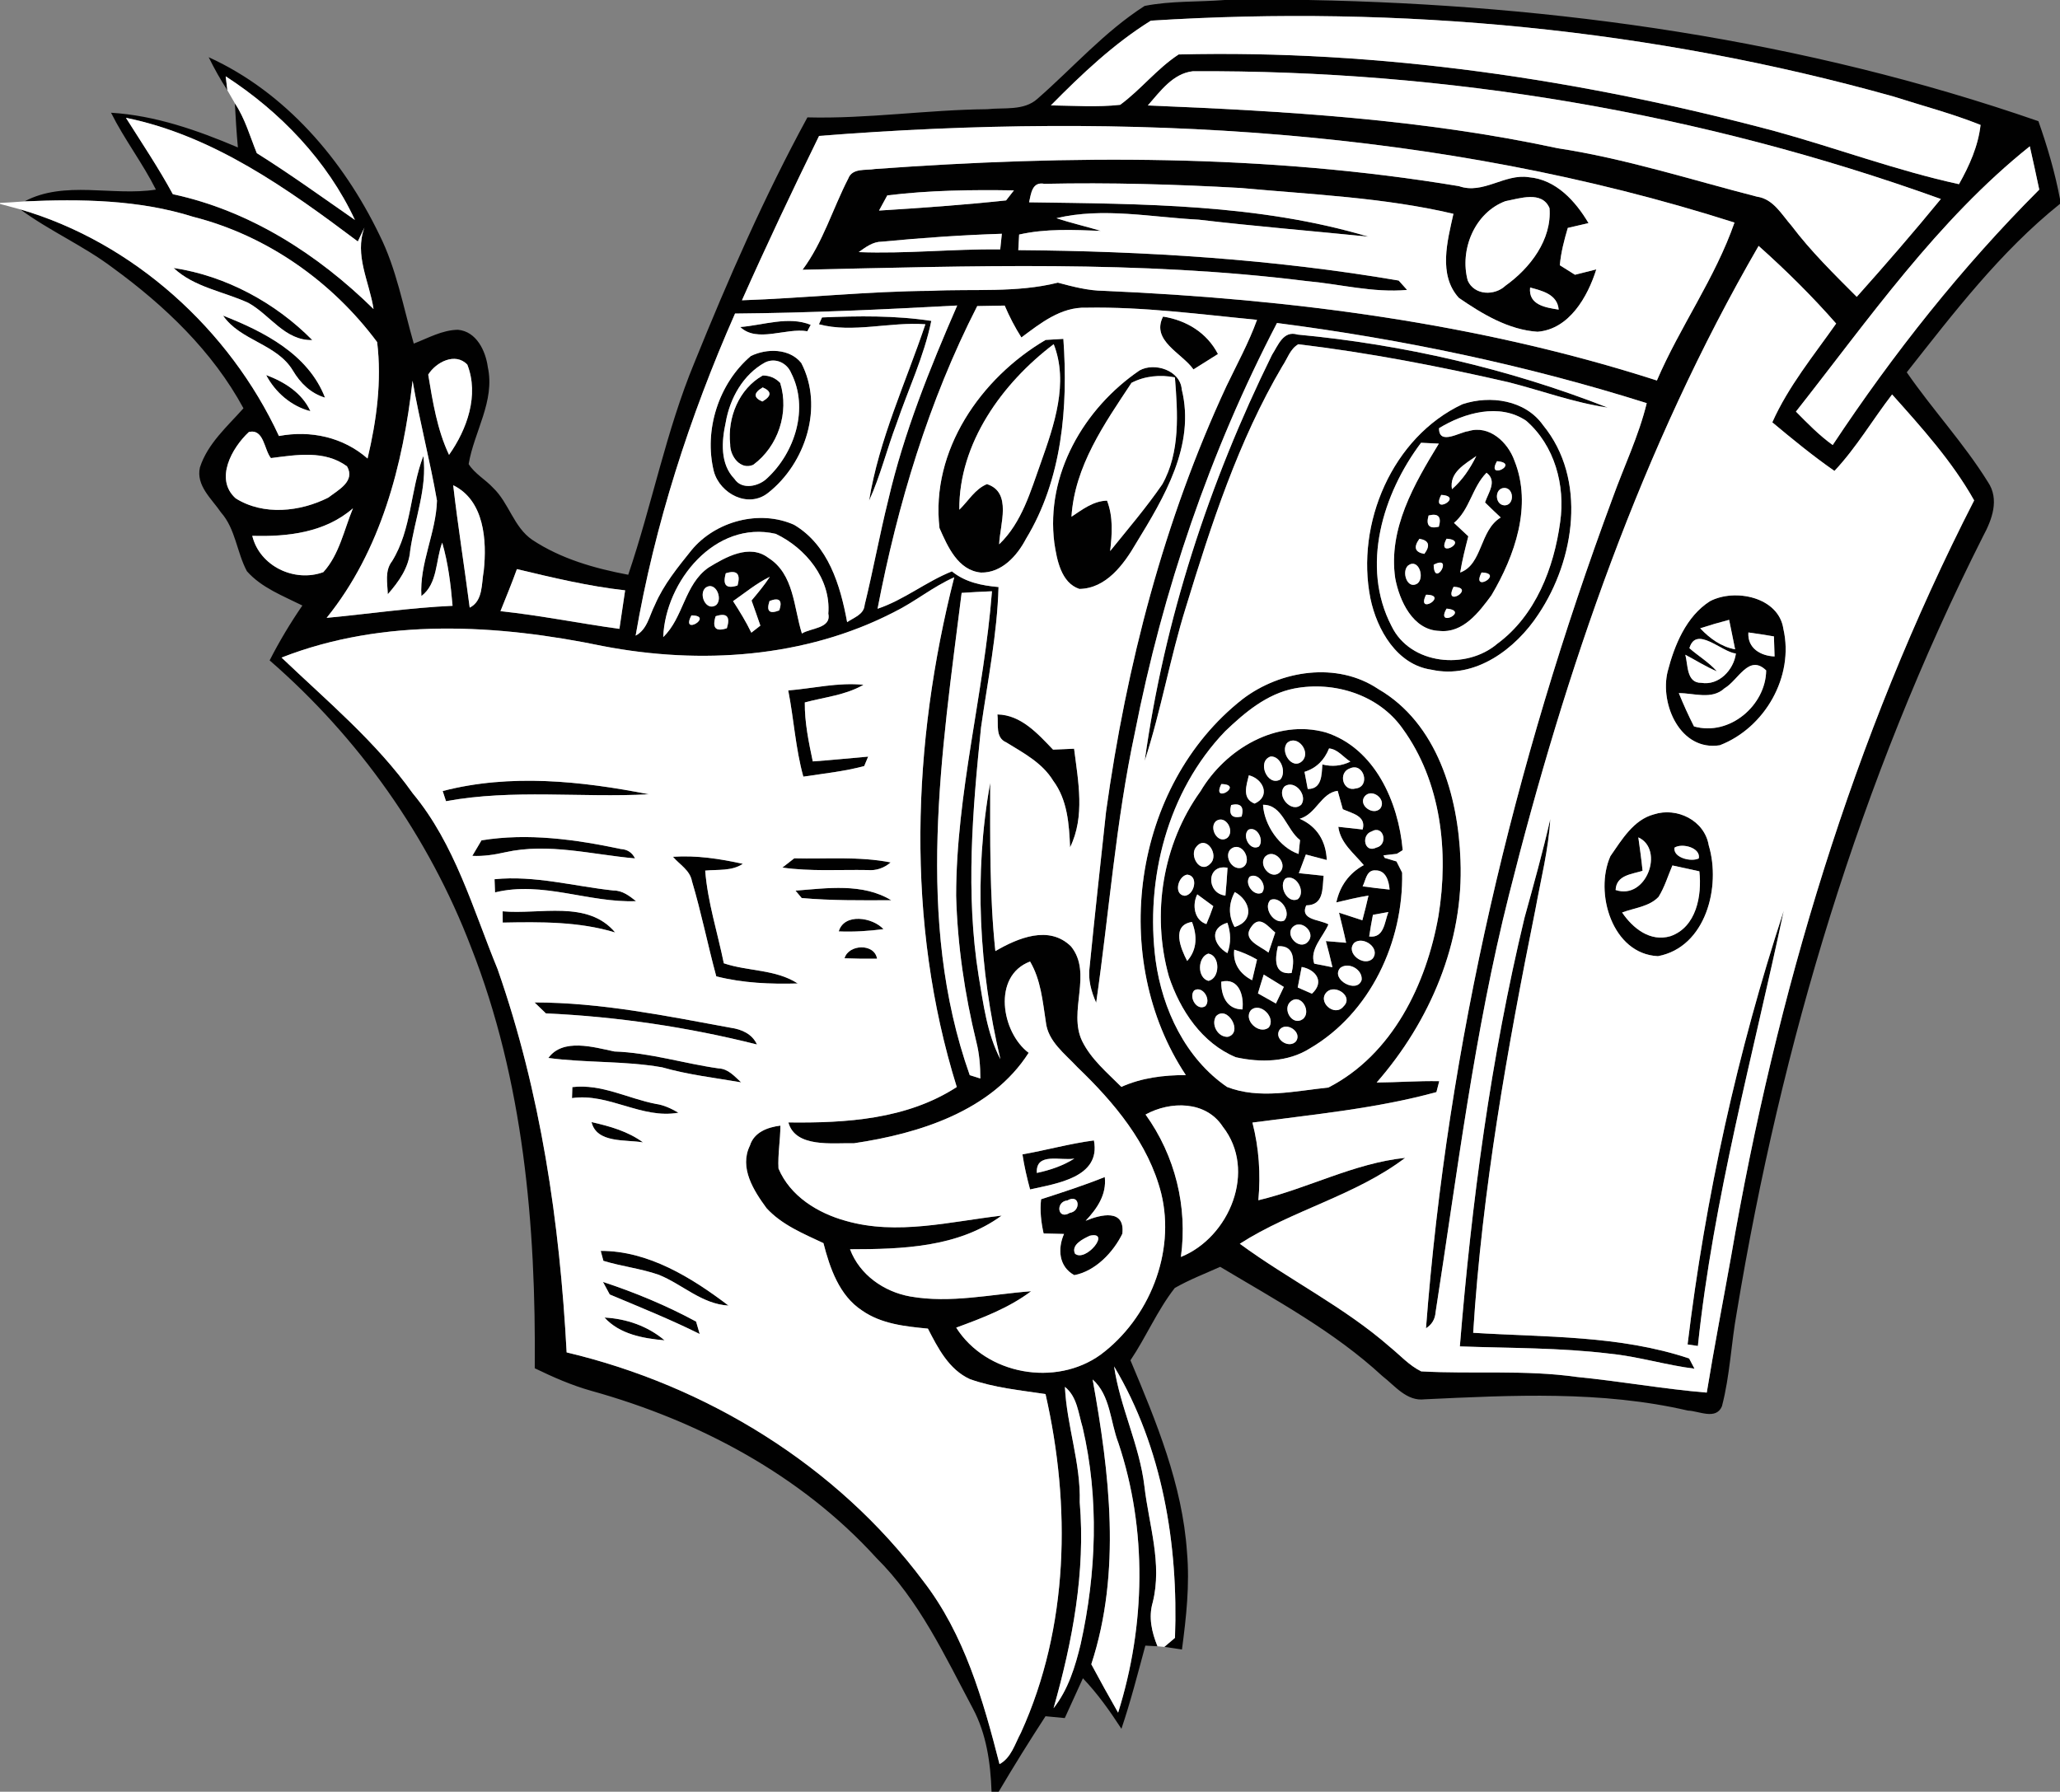 <?xml version="1.0" encoding="UTF-8" ?>
<!DOCTYPE svg PUBLIC "-//W3C//DTD SVG 1.1//EN" "http://www.w3.org/Graphics/SVG/1.1/DTD/svg11.dtd">
<svg width="292pt" height="254pt" viewBox="0 0 292 254" version="1.1" xmlns="http://www.w3.org/2000/svg">
<rect x="0" y="0" width="292" height="254" fill="#808080" stroke="none"/>
<g id="#010101ff">
<path fill="#010101" opacity="1.00" d=" M 173.60 0.00 L 185.45 0.00 C 220.53 0.66 255.71 5.65 288.94 17.18 C 290.21 20.78 291.29 24.46 292.00 28.21 L 292.00 28.90 C 283.55 35.67 276.94 44.34 270.28 52.78 C 273.94 58.08 278.37 62.84 281.77 68.31 C 283.46 70.79 282.36 73.68 281.08 76.05 C 263.67 110.56 252.48 147.98 246.18 186.06 C 245.38 190.47 245.22 195.01 244.08 199.36 C 243.23 201.36 240.81 200.01 239.26 199.97 C 227.02 197.13 214.37 197.79 201.94 198.37 C 199.40 198.69 197.73 196.45 195.93 195.06 C 189.11 188.76 180.88 184.33 172.96 179.59 C 170.80 180.56 168.58 181.41 166.52 182.59 C 164.05 185.75 162.48 189.51 160.24 192.84 C 163.90 201.54 167.60 210.48 168.25 220.00 C 168.66 224.62 168.15 229.25 167.54 233.84 C 166.70 233.71 165.87 233.58 165.04 233.47 C 165.42 233.15 166.17 232.51 166.55 232.19 C 167.04 218.97 164.77 205.19 157.92 193.71 C 158.77 199.52 161.53 204.86 162.22 210.71 C 162.85 216.17 164.78 221.68 163.39 227.18 C 162.78 229.28 163.26 231.40 164.07 233.38 C 163.64 233.36 162.78 233.31 162.35 233.29 C 161.28 237.24 160.27 241.20 158.96 245.08 C 157.32 242.56 155.58 240.09 153.50 237.92 C 152.64 239.79 151.78 241.67 150.93 243.56 C 150.02 243.47 149.11 243.38 148.20 243.30 C 145.91 246.82 143.69 250.39 141.56 254.00 L 140.55 254.00 C 140.41 249.94 139.83 245.80 137.89 242.18 C 133.92 234.72 130.29 226.86 124.20 220.83 C 113.53 209.09 99.01 201.40 83.85 197.18 C 81.06 196.40 78.40 195.23 75.80 193.97 C 75.98 173.78 74.22 153.19 66.76 134.25 C 60.79 118.63 50.84 104.58 38.22 93.62 C 39.59 90.93 41.15 88.33 42.86 85.84 C 40.12 84.47 37.08 83.33 35.00 80.98 C 33.56 78.30 33.40 75.00 31.33 72.65 C 30.03 70.73 27.75 68.84 28.34 66.26 C 29.43 62.88 32.22 60.46 34.51 57.88 C 30.15 49.82 23.36 43.34 16.02 37.99 C 11.87 34.85 7.06 32.76 2.87 29.68 C 18.90 34.35 32.55 46.72 39.54 61.81 C 44.03 60.97 48.63 61.96 52.10 65.00 C 53.38 59.61 54.13 54.03 53.46 48.50 C 47.06 39.89 37.83 33.39 27.40 30.74 C 19.67 28.30 11.48 28.20 3.47 28.55 C 9.17 25.52 15.93 27.84 22.10 26.88 C 20.21 23.11 17.62 19.75 15.74 15.98 C 22.01 16.37 27.97 18.46 33.72 20.90 C 33.53 18.81 33.40 16.73 33.29 14.64 C 34.74 16.81 35.43 19.33 36.40 21.71 C 41.15 24.69 45.70 27.98 50.31 31.18 C 46.40 22.79 39.71 15.82 31.99 10.82 C 32.05 11.31 32.17 12.30 32.23 12.80 C 31.25 11.29 30.37 9.72 29.58 8.11 C 40.45 13.06 48.65 22.66 53.77 33.27 C 56.21 38.13 57.16 43.52 58.65 48.71 C 60.68 47.93 62.68 46.78 64.91 46.75 C 67.54 46.98 68.84 49.75 69.15 52.06 C 70.19 56.87 67.20 61.19 66.43 65.79 C 67.29 67.16 68.80 67.97 69.89 69.15 C 72.15 71.30 72.81 74.73 75.45 76.53 C 79.52 79.23 84.30 80.58 89.05 81.48 C 92.43 71.54 94.40 61.14 98.43 51.41 C 103.21 39.59 108.35 27.84 114.45 16.64 C 122.97 16.86 131.43 15.56 139.94 15.48 C 142.31 15.22 145.13 15.74 147.05 14.01 C 152.09 9.61 156.57 4.47 162.25 0.84 C 165.98 0.10 169.82 0.30 173.60 0.00 M 163.13 2.93 C 157.85 6.22 153.31 10.53 148.96 14.94 C 152.23 14.98 155.52 15.22 158.78 14.86 C 161.72 12.70 164.00 9.73 167.07 7.72 C 195.57 7.03 224.05 11.25 251.55 18.58 C 260.29 20.98 268.82 24.18 277.68 26.11 C 279.15 23.49 280.40 20.73 280.74 17.71 C 276.71 16.10 272.51 15.00 268.39 13.68 C 234.26 4.11 198.47 0.69 163.13 2.93 M 162.70 14.95 C 182.16 15.74 201.70 16.90 220.78 21.01 C 230.39 22.48 239.66 25.47 249.05 27.88 C 251.37 28.20 252.54 30.41 253.95 32.01 C 256.70 35.65 259.97 38.85 263.19 42.08 C 267.25 37.54 271.25 32.92 275.11 28.21 C 241.20 16.00 205.12 9.90 169.08 10.10 C 166.24 10.42 164.45 12.97 162.70 14.95 M 17.85 16.70 C 20.11 20.28 22.48 23.81 24.50 27.53 C 35.43 29.87 45.06 36.06 52.95 43.81 C 52.36 39.94 50.20 36.18 51.66 32.25 C 51.42 32.75 50.95 33.74 50.72 34.23 C 40.79 26.77 30.25 19.23 17.85 16.70 M 116.10 19.27 C 112.33 26.97 108.66 34.73 105.17 42.57 C 114.11 42.26 123.03 41.29 131.98 41.23 C 137.98 40.93 144.08 41.54 149.95 40.07 C 152.09 40.64 154.25 41.21 156.48 41.23 C 182.97 42.39 209.55 45.79 234.86 53.94 C 238.15 46.28 243.12 39.43 245.86 31.55 C 204.08 18.22 159.60 15.83 116.10 19.27 M 254.57 58.35 C 256.22 60.02 257.86 61.71 259.78 63.09 C 268.37 50.13 278.06 37.89 289.06 26.88 C 288.63 24.83 288.18 22.78 287.72 20.74 C 274.60 31.23 264.89 45.25 254.57 58.35 M 249.28 34.86 C 232.72 63.44 221.92 94.96 213.89 126.88 C 208.99 146.32 206.57 166.25 203.49 186.03 C 203.42 187.01 202.97 187.77 202.13 188.30 C 205.20 148.06 214.56 108.40 228.59 70.59 C 230.20 66.11 232.29 61.79 233.42 57.15 C 216.34 51.76 198.76 48.08 181.01 45.79 C 171.51 64.04 164.82 83.70 160.86 103.88 C 158.16 116.50 157.22 129.39 155.38 142.15 C 154.67 140.55 154.20 138.83 154.45 137.07 C 155.18 129.73 155.99 122.40 156.78 115.07 C 159.66 94.31 164.99 73.79 173.84 54.75 C 175.33 51.64 177.00 48.60 178.18 45.34 C 170.13 44.57 162.07 43.47 153.97 43.62 C 150.38 43.50 147.49 45.82 144.78 47.84 C 143.86 46.40 143.08 44.88 142.41 43.32 C 141.12 43.34 139.82 43.36 138.52 43.39 C 131.63 56.86 127.24 71.48 124.39 86.30 C 128.15 85.04 131.27 82.46 134.93 81.00 C 136.83 82.54 139.15 83.01 141.54 83.22 C 141.35 89.93 140.00 96.50 139.06 103.12 C 137.86 114.81 136.85 126.67 138.72 138.35 C 139.40 142.35 139.90 146.51 141.80 150.15 C 138.77 137.38 138.02 123.93 140.36 110.98 C 140.36 118.93 140.25 126.91 141.09 134.83 C 144.29 132.97 148.70 131.10 151.82 134.17 C 154.92 138.02 151.34 143.37 153.40 147.60 C 154.68 150.19 156.95 152.07 158.95 154.08 C 161.82 152.79 164.96 152.40 168.09 152.41 C 157.16 135.96 160.45 111.43 176.12 99.12 C 181.50 95.01 189.52 93.76 195.35 97.67 C 203.73 102.52 206.70 112.84 207.02 121.95 C 207.50 133.56 202.70 144.81 195.14 153.46 C 198.10 153.44 201.05 153.21 204.01 153.27 C 203.91 153.65 203.71 154.43 203.61 154.82 C 195.10 157.15 186.26 157.98 177.53 159.14 C 178.46 162.74 178.71 166.45 178.37 170.15 C 185.40 168.48 191.92 164.90 199.18 164.14 C 192.11 169.51 183.18 171.54 175.74 176.32 C 182.69 181.42 190.52 185.26 197.03 190.96 C 198.48 192.14 199.76 193.58 201.45 194.41 C 208.79 194.82 216.20 194.16 223.51 195.20 C 229.66 195.80 235.76 196.91 241.93 197.42 C 242.98 190.97 244.23 184.55 245.38 178.12 C 251.76 141.03 262.63 104.50 279.83 70.94 C 276.73 65.42 272.41 60.63 268.20 55.92 C 265.44 59.50 263.14 63.45 260.03 66.76 C 256.97 64.63 254.08 62.26 251.22 59.87 C 253.50 54.76 257.07 50.42 260.27 45.87 C 256.85 41.97 253.15 38.31 249.28 34.86 M 104.19 44.45 C 97.76 59.04 92.79 74.39 90.10 90.11 C 91.76 89.23 92.04 87.28 92.83 85.75 C 94.07 82.86 96.08 80.41 98.03 77.98 C 101.42 73.88 107.65 72.21 112.55 74.39 C 117.42 77.27 119.12 82.98 120.08 88.20 C 121.02 87.54 122.45 87.13 122.56 85.77 C 123.77 80.83 124.68 75.81 125.91 70.87 C 128.12 61.35 131.79 52.25 135.68 43.31 C 125.19 43.88 114.69 44.36 104.19 44.45 M 60.70 53.11 C 61.34 56.96 61.97 60.93 63.65 64.48 C 66.21 60.86 67.93 56.01 66.24 51.69 C 64.54 49.90 61.78 51.35 60.70 53.11 M 46.30 87.59 C 52.25 87.03 58.17 86.15 64.15 85.88 C 63.89 82.86 63.53 79.84 62.68 76.93 C 61.73 79.45 62.07 82.73 59.73 84.50 C 59.44 79.86 61.81 75.55 61.94 70.97 C 60.95 65.28 59.47 59.68 58.48 53.98 C 57.13 65.92 53.99 78.07 46.30 87.59 M 35.28 61.24 C 32.88 63.47 30.37 67.93 33.41 70.65 C 37.34 73.12 42.54 72.56 46.54 70.54 C 47.95 69.45 50.40 68.23 49.19 66.11 C 46.03 63.78 42.01 64.48 38.40 64.94 C 37.41 63.70 37.43 60.76 35.28 61.24 M 64.24 68.79 C 64.91 74.58 65.83 80.35 66.58 86.14 C 68.50 85.18 68.23 82.73 68.57 80.93 C 69.03 76.63 68.66 70.94 64.24 68.79 M 35.76 75.96 C 36.80 80.26 41.74 82.61 45.83 81.11 C 48.09 78.64 48.77 75.10 50.03 72.06 C 46.08 75.50 40.80 76.11 35.76 75.96 M 94.01 90.31 C 96.89 87.57 97.00 82.85 100.43 80.46 C 102.86 78.97 106.24 77.05 108.91 79.08 C 112.57 81.39 112.50 86.12 113.67 89.81 C 114.87 89.02 117.87 89.11 117.41 87.00 C 117.81 82.06 114.18 77.68 109.96 75.68 C 101.39 73.70 94.32 82.40 94.01 90.31 M 73.27 80.68 C 72.55 82.69 71.73 84.66 70.94 86.64 C 76.59 87.24 82.17 88.38 87.80 89.15 C 88.07 87.33 88.35 85.51 88.61 83.69 C 83.42 83.11 78.34 81.89 73.27 80.68 M 102.88 81.27 C 102.40 82.95 102.95 83.52 104.54 83.00 C 105.01 81.35 104.46 80.77 102.88 81.27 M 103.91 85.22 C 104.85 86.67 105.75 88.14 106.50 89.69 C 106.82 89.44 107.46 88.94 107.78 88.69 C 107.38 87.50 106.95 86.32 106.53 85.13 C 107.44 84.04 108.35 82.96 109.12 81.77 C 107.24 82.68 105.62 84.03 103.91 85.22 M 126.71 86.78 C 114.11 93.28 99.27 94.24 85.52 91.60 C 70.54 88.49 54.43 87.54 39.91 93.22 C 46.36 99.38 53.30 105.15 58.51 112.47 C 64.50 119.68 67.03 128.86 70.53 137.38 C 76.65 154.85 79.34 173.29 80.32 191.72 C 100.12 196.41 118.64 207.75 130.87 224.14 C 136.71 231.69 139.35 240.99 141.68 250.09 C 143.36 249.17 143.87 247.19 144.72 245.62 C 151.52 230.66 151.81 213.46 148.20 197.63 C 144.60 197.08 140.93 196.74 137.48 195.51 C 134.50 194.15 132.95 191.11 131.53 188.35 C 128.30 188.04 124.92 187.69 122.19 185.78 C 118.96 183.66 117.64 179.79 116.72 176.23 C 113.88 174.89 110.83 173.65 108.66 171.28 C 106.83 168.79 104.75 165.54 106.30 162.40 C 106.89 160.49 108.82 159.80 110.62 159.57 C 110.62 161.60 110.24 163.62 110.35 165.65 C 112.01 169.58 115.91 171.97 119.88 173.07 C 127.17 175.16 134.67 173.17 141.98 172.33 C 135.79 176.86 127.85 177.09 120.49 177.10 C 121.85 180.72 125.29 183.12 129.01 183.79 C 134.72 184.80 140.47 183.48 146.16 183.05 C 142.98 185.44 139.24 186.85 135.54 188.21 C 139.78 194.89 149.62 196.64 156.00 192.05 C 162.88 186.94 166.66 177.59 164.60 169.18 C 162.80 162.07 157.90 156.26 152.72 151.29 C 150.96 149.38 148.52 147.64 148.24 144.84 C 147.79 141.93 147.54 138.91 146.01 136.31 C 140.61 138.34 141.95 146.36 145.81 149.25 C 140.54 157.51 130.26 160.71 121.06 162.07 C 118.02 162.00 112.75 162.76 111.75 159.12 C 119.93 159.22 128.54 158.69 135.62 154.10 C 128.34 130.75 129.27 105.37 135.26 81.84 C 132.23 83.18 129.67 85.33 126.71 86.78 M 100.03 83.30 C 98.94 84.23 100.11 86.75 101.52 85.77 C 102.50 84.85 101.42 82.35 100.03 83.30 M 136.31 84.05 C 133.49 106.63 129.65 130.39 137.46 152.42 C 137.84 152.54 138.59 152.77 138.96 152.89 C 138.96 151.16 138.83 149.42 138.40 147.73 C 136.74 140.94 135.72 133.98 135.53 126.99 C 135.54 112.43 139.48 98.28 140.61 83.82 C 139.17 83.88 137.74 83.95 136.31 84.05 M 109.08 85.20 C 108.60 86.64 109.05 87.09 110.46 86.53 C 110.94 85.11 110.48 84.66 109.08 85.20 M 98.01 87.24 C 96.40 90.27 101.33 87.27 98.01 87.24 M 101.44 87.36 C 100.92 89.02 101.45 89.59 103.03 89.06 C 103.55 87.40 103.03 86.84 101.44 87.36 M 99.23 90.18 C 99.84 90.79 99.84 90.79 99.23 90.18 M 183.43 97.61 C 179.55 98.38 176.44 101.01 173.66 103.67 C 165.49 112.18 162.30 124.63 163.81 136.17 C 164.76 143.10 168.06 150.06 173.93 154.09 C 178.48 155.87 183.59 154.66 188.30 154.17 C 197.39 149.49 202.19 139.52 203.90 129.84 C 205.37 120.79 204.31 110.81 198.78 103.24 C 195.38 98.46 189.06 96.52 183.43 97.61 M 162.38 158.00 C 166.57 163.82 168.37 171.07 167.39 178.19 C 174.29 175.40 178.20 165.92 173.32 159.71 C 170.92 156.03 165.89 156.07 162.38 158.00 M 154.88 195.56 C 157.27 208.83 158.98 222.82 154.69 235.93 C 155.92 238.23 157.19 240.52 158.49 242.79 C 162.36 230.47 162.65 216.87 158.53 204.56 C 157.37 201.56 157.42 197.83 154.88 195.56 M 150.95 196.61 C 151.21 202.12 153.21 207.41 153.05 212.97 C 153.88 222.86 152.03 232.69 149.34 242.16 C 151.42 239.52 152.42 236.25 153.19 233.03 C 155.41 222.99 155.81 212.42 153.46 202.36 C 152.85 200.36 152.70 198.01 150.95 196.61 Z" />
<path fill="#010101" opacity="1.00" d=" M 124.00 23.96 C 151.58 21.96 179.46 21.83 206.81 26.39 C 210.25 27.60 213.26 24.59 216.70 25.12 C 220.55 25.44 223.32 28.50 225.17 31.63 C 224.44 31.80 222.96 32.14 222.23 32.31 C 221.72 34.04 221.26 35.79 221.10 37.60 C 221.63 37.94 222.71 38.61 223.25 38.95 C 224.25 38.70 225.26 38.44 226.27 38.19 C 225.05 42.08 222.43 46.68 217.94 47.03 C 213.83 46.76 210.11 44.51 206.79 42.23 C 203.83 38.97 205.17 34.15 206.02 30.31 C 196.14 27.99 185.96 27.58 175.89 26.65 C 166.62 26.13 157.32 25.86 148.04 26.06 C 146.28 25.71 146.15 27.47 145.87 28.68 C 161.95 28.91 178.41 28.91 193.96 33.55 C 185.94 32.74 177.90 32.08 169.89 31.14 C 163.21 30.80 156.37 29.36 149.75 30.93 C 151.82 31.62 153.95 32.10 156.04 32.73 C 152.18 32.58 148.26 32.39 144.46 33.25 C 144.43 33.81 144.37 34.91 144.34 35.46 C 162.38 35.60 180.47 36.73 198.26 39.77 C 198.56 40.10 199.15 40.77 199.45 41.10 C 194.65 41.54 189.91 40.26 185.15 39.84 C 161.48 36.88 137.55 37.72 113.76 38.24 C 116.67 34.33 118.03 29.60 120.24 25.31 C 120.81 23.78 122.74 24.19 124.00 23.96 M 125.77 27.70 C 125.47 28.24 124.89 29.31 124.60 29.85 C 130.61 29.48 136.62 29.05 142.61 28.41 C 142.89 28.06 143.44 27.35 143.72 26.99 C 137.73 26.89 131.71 26.97 125.77 27.70 M 213.38 28.52 C 209.03 30.15 206.86 35.41 208.05 39.78 C 208.99 41.89 211.86 41.96 213.40 40.50 C 216.88 38.02 219.99 33.98 219.64 29.51 C 218.58 27.00 215.40 28.14 213.38 28.52 M 125.00 34.26 C 123.72 34.26 122.71 35.04 121.72 35.74 C 128.41 36.00 135.09 35.28 141.78 35.35 C 141.84 34.80 141.95 33.69 142.01 33.14 C 136.33 33.32 130.66 33.72 125.00 34.26 M 216.89 40.76 C 216.62 43.24 219.09 43.60 220.94 43.89 C 220.75 41.72 218.62 41.23 216.89 40.76 Z" />
<path fill="#010101" opacity="1.00" d=" M 24.61 37.99 C 32.02 39.10 39.08 42.94 44.27 48.21 C 40.37 48.31 38.28 44.62 35.19 42.93 C 31.66 41.31 27.53 40.73 24.61 37.99 Z" />
<path fill="#010101" opacity="1.00" d=" M 31.62 44.74 C 37.39 47.00 43.70 50.22 46.07 56.37 C 44.05 55.77 42.57 54.31 41.52 52.54 C 39.24 48.73 34.07 48.32 31.62 44.74 Z" />
<path fill="#010101" opacity="1.00" d=" M 116.08 45.97 C 116.19 45.73 116.41 45.24 116.52 45.00 C 121.69 44.78 126.88 44.71 132.01 45.49 C 130.98 50.54 128.73 55.21 127.08 60.07 C 125.71 63.68 124.80 67.46 123.19 70.98 C 124.60 62.28 128.38 54.26 131.17 45.97 C 126.16 45.59 120.88 47.26 116.08 45.97 Z" />
<path fill="#010101" opacity="1.00" d=" M 164.86 44.88 C 168.15 45.39 171.09 47.17 172.64 50.19 C 171.49 50.92 170.33 51.64 169.17 52.37 C 167.53 50.04 163.12 48.30 164.86 44.88 Z" />
<path fill="#010101" opacity="1.00" d=" M 104.93 46.36 C 108.20 46.10 111.77 44.77 114.92 46.05 C 114.80 46.28 114.56 46.73 114.44 46.96 C 111.40 46.43 107.33 48.65 104.93 46.36 Z" />
<path fill="#010101" opacity="1.00" d=" M 133.17 74.86 C 131.90 63.86 139.02 53.59 148.21 48.19 C 148.84 48.15 150.10 48.08 150.73 48.04 C 151.42 57.69 150.56 67.95 145.43 76.39 C 144.17 78.80 141.99 81.23 139.05 81.17 C 135.79 80.86 134.32 77.47 133.17 74.86 M 135.98 72.26 C 137.25 71.04 138.20 69.32 139.90 68.63 C 143.51 69.79 141.72 74.40 141.63 77.16 C 144.87 74.06 146.08 69.64 147.55 65.56 C 149.42 60.28 151.51 54.26 149.36 48.79 C 142.09 54.30 135.91 62.80 135.98 72.26 Z" />
<path fill="#010101" opacity="1.00" d=" M 180.30 50.31 C 181.16 48.99 181.89 46.80 183.92 47.43 C 198.95 48.84 213.84 52.27 227.89 57.78 C 223.08 57.08 218.51 55.37 213.81 54.18 C 203.98 51.92 194.06 50.01 184.04 48.80 C 182.87 49.46 182.49 50.85 181.77 51.91 C 175.52 62.52 171.70 74.32 168.11 86.04 C 165.86 93.23 164.59 100.69 162.26 107.86 C 165.03 87.84 171.38 68.42 180.30 50.31 Z" />
<path fill="#010101" opacity="1.00" d=" M 106.43 50.47 C 108.68 49.37 111.91 49.37 113.58 51.46 C 116.80 57.66 114.18 65.70 108.88 69.87 C 106.07 72.11 102.07 70.01 101.19 66.84 C 99.74 61.00 101.86 54.36 106.43 50.47 M 108.43 51.39 C 105.33 53.10 103.46 56.46 102.87 59.88 C 102.29 62.54 102.04 65.76 104.11 67.89 C 105.16 69.51 107.59 68.95 108.76 67.78 C 112.69 64.13 114.68 57.87 112.15 52.89 C 111.55 51.43 109.89 50.66 108.43 51.39 Z" />
<path fill="#010101" opacity="1.00" d=" M 161.53 52.51 C 163.65 51.33 167.30 52.49 167.51 55.20 C 169.47 63.13 165.00 70.54 161.03 77.03 C 159.30 80.01 156.80 83.43 153.00 83.49 C 150.41 82.63 149.81 79.37 149.45 76.98 C 148.20 67.25 153.65 57.88 161.53 52.51 M 160.39 54.27 C 156.56 60.06 152.33 66.07 151.88 73.25 C 153.43 72.23 154.97 71.02 156.92 70.97 C 157.81 73.27 157.64 75.72 157.36 78.12 C 159.87 75.01 162.48 71.96 164.75 68.66 C 167.32 64.08 166.94 58.55 166.54 53.50 C 164.46 53.09 162.28 53.29 160.39 54.27 Z" />
<path fill="#010101" opacity="1.00" d=" M 37.73 53.17 C 40.32 54.14 42.80 55.68 44.00 58.29 C 41.30 57.60 39.00 55.61 37.73 53.17 Z" />
<path fill="#010101" opacity="1.00" d=" M 108.12 53.23 C 109.09 53.23 109.91 53.58 110.59 54.28 C 111.90 58.48 110.30 63.30 106.76 65.90 C 104.93 66.68 103.47 64.64 103.50 62.98 C 103.09 59.21 104.74 55.12 108.12 53.23 M 108.11 54.92 C 106.80 55.70 106.78 56.37 108.06 56.92 C 109.39 56.15 109.41 55.48 108.11 54.92 M 107.17 60.21 C 107.79 60.83 107.79 60.83 107.17 60.21 Z" />
<path fill="#010101" opacity="1.00" d=" M 207.30 57.30 C 211.25 55.99 216.21 56.70 218.73 60.28 C 224.98 67.91 223.24 79.36 218.06 87.09 C 214.83 92.01 209.10 96.32 202.91 94.94 C 198.01 94.25 195.17 89.27 194.25 84.82 C 192.14 74.24 197.35 61.97 207.30 57.30 M 203.98 60.70 C 203.95 63.18 206.86 61.27 208.14 61.12 C 211.10 60.20 213.75 62.70 214.67 65.31 C 217.23 71.69 214.72 78.79 211.41 84.39 C 209.64 86.79 207.38 89.80 204.02 89.44 C 200.27 89.32 198.37 85.18 197.77 81.98 C 196.75 74.99 200.45 68.62 203.95 62.89 C 203.32 62.86 202.06 62.80 201.43 62.77 C 196.00 69.99 192.84 80.30 197.25 88.76 C 199.90 94.25 207.86 95.01 212.25 91.25 C 217.68 87.25 220.27 80.49 221.15 74.01 C 221.90 68.82 220.37 63.14 216.32 59.64 C 212.55 57.10 207.56 58.51 203.98 60.70 M 210.22 63.25 C 210.86 63.89 210.86 63.89 210.22 63.25 M 205.81 69.35 C 207.29 68.07 208.40 66.40 209.26 64.65 C 207.62 65.82 205.42 66.96 205.81 69.35 M 212.20 65.38 C 210.56 68.21 215.57 65.67 212.20 65.38 M 210.71 67.02 C 208.66 69.10 208.34 72.25 206.10 74.13 C 206.77 74.76 207.45 75.39 208.13 76.03 C 207.69 77.73 207.26 79.43 206.98 81.16 C 210.17 80.00 209.71 75.18 212.72 73.36 C 211.97 72.66 211.23 71.95 210.50 71.23 C 210.96 69.83 212.27 68.18 210.71 67.02 M 213.24 69.17 C 211.80 69.20 211.86 71.57 213.25 71.64 C 214.69 71.66 214.65 69.18 213.24 69.17 M 204.29 70.16 C 202.72 73.15 207.64 70.36 204.29 70.16 M 202.50 73.08 C 202.10 74.47 202.59 75.00 203.95 74.67 C 204.36 73.26 203.87 72.73 202.50 73.08 M 201.20 76.38 C 200.33 77.58 200.56 78.29 201.90 78.52 C 202.78 77.32 202.55 76.61 201.20 76.38 M 205.05 76.37 C 203.45 79.36 208.42 76.60 205.05 76.37 M 199.59 80.17 C 198.62 81.04 199.48 83.66 200.93 82.71 C 201.99 81.84 201.06 79.08 199.59 80.17 M 203.22 80.06 C 203.29 83.51 206.15 78.51 203.22 80.06 M 210.01 81.16 C 208.45 84.18 213.33 81.26 210.01 81.16 M 206.04 83.19 C 204.51 86.28 209.35 83.30 206.04 83.19 M 202.14 84.31 C 200.67 87.34 205.47 84.33 202.14 84.31 M 205.05 86.28 C 203.40 89.11 208.41 86.59 205.05 86.28 Z" />
<path fill="#010101" opacity="1.00" d=" M 55.57 79.56 C 58.37 75.05 58.14 69.49 60.01 64.64 C 60.58 69.20 58.77 73.61 58.14 78.09 C 57.94 80.50 56.51 82.48 54.97 84.24 C 54.92 82.66 54.51 80.93 55.57 79.56 Z" />
<path fill="#010101" opacity="1.00" d=" M 242.38 85.23 C 245.91 83.37 252.13 84.63 252.79 89.15 C 254.34 95.91 250.16 103.19 243.78 105.65 C 238.20 106.53 235.25 99.86 236.38 95.21 C 237.34 91.47 239.01 87.38 242.38 85.23 M 241.00 89.07 C 242.37 90.51 243.95 91.68 245.95 92.05 C 245.74 91.00 245.31 88.91 245.10 87.87 C 243.72 88.23 242.35 88.63 241.00 89.07 M 247.83 89.66 C 247.68 91.90 249.57 92.98 251.54 93.06 C 251.52 92.35 251.47 90.93 251.45 90.22 C 250.24 90.01 249.03 89.82 247.83 89.66 M 239.47 91.89 C 240.74 93.01 242.23 93.88 243.37 95.17 C 241.80 94.52 240.38 93.60 238.89 92.82 C 239.28 94.23 239.03 96.83 241.15 96.80 C 243.64 97.22 245.74 94.98 246.06 92.65 C 244.02 92.43 240.42 88.63 239.47 91.89 M 244.45 97.57 C 242.65 99.25 240.12 98.25 237.97 98.26 C 238.62 99.86 239.33 101.43 240.12 102.98 C 245.18 104.41 250.30 99.97 250.35 95.04 C 247.90 92.65 246.38 96.46 244.45 97.57 Z" />
<path fill="#010101" opacity="1.00" d=" M 111.73 97.88 C 115.28 97.59 118.81 96.71 122.40 97.08 C 119.86 98.55 116.87 98.83 114.08 99.58 C 114.05 102.41 114.63 105.19 115.21 107.94 C 117.83 107.76 120.44 107.48 123.06 107.26 C 122.92 107.60 122.64 108.26 122.50 108.60 C 119.68 109.36 116.76 109.66 113.87 110.10 C 112.76 106.10 112.53 101.94 111.73 97.88 Z" />
<path fill="#010101" opacity="1.00" d=" M 141.38 101.28 C 144.74 101.34 147.12 104.03 149.27 106.27 C 150.02 106.24 151.51 106.17 152.25 106.14 C 152.83 110.77 153.83 115.74 151.68 120.12 C 151.55 116.86 151.31 113.38 149.28 110.67 C 147.75 108.15 145.08 106.75 142.65 105.25 C 141.03 104.57 141.56 102.65 141.38 101.28 Z" />
<path fill="#010101" opacity="1.00" d=" M 170.17 112.17 C 173.70 106.20 180.92 101.88 187.93 103.83 C 194.90 106.08 198.24 113.73 198.83 120.52 L 198.00 121.04 C 197.53 121.09 196.58 121.21 196.10 121.26 L 196.28 121.62 C 196.70 121.74 197.54 121.99 197.95 122.12 C 198.15 122.52 198.55 123.31 198.75 123.71 C 198.95 133.49 194.25 143.63 185.65 148.64 C 182.55 150.59 178.66 150.66 175.18 149.88 C 170.37 147.89 167.28 143.21 165.69 138.43 C 163.20 129.58 164.78 119.66 170.17 112.17 M 182.46 105.31 C 181.38 106.54 183.18 109.29 184.61 107.86 C 185.86 106.58 183.89 104.07 182.46 105.31 M 184.91 109.42 C 185.03 110.02 185.26 111.24 185.37 111.85 C 187.38 111.87 187.34 109.85 187.44 108.37 C 188.81 108.72 190.14 108.59 191.41 107.97 C 190.42 107.35 189.62 106.21 188.39 106.10 C 187.74 107.72 186.62 108.89 184.91 109.42 M 180.12 107.24 C 178.10 107.90 179.64 111.57 181.49 110.50 C 182.38 109.46 181.57 107.18 180.12 107.24 M 191.37 108.92 C 189.63 109.49 190.31 112.29 192.16 111.78 C 194.30 111.53 193.33 108.06 191.37 108.92 M 177.02 109.91 C 176.68 111.33 176.00 113.21 177.84 113.92 C 180.17 112.88 179.06 110.40 177.02 109.91 M 173.12 111.15 C 171.64 114.14 176.45 111.22 173.12 111.15 M 182.11 111.46 C 180.82 112.74 183.04 115.37 184.45 114.07 C 185.39 112.74 183.55 110.50 182.11 111.46 M 184.23 116.07 C 186.72 117.17 187.95 119.26 188.07 121.92 C 187.08 121.66 186.08 121.40 185.10 121.14 C 184.76 122.02 184.43 122.90 184.11 123.78 C 184.98 123.87 186.74 124.06 187.62 124.15 C 187.43 126.01 187.68 128.31 185.15 128.35 C 184.22 130.46 187.07 130.33 188.30 131.04 C 187.56 132.80 185.59 134.59 186.29 136.61 C 186.93 136.74 188.22 136.99 188.87 137.12 C 188.59 135.87 188.27 134.64 187.94 133.41 C 188.89 133.50 189.85 133.58 190.81 133.65 C 190.51 132.21 190.14 130.80 189.80 129.38 C 190.90 129.74 192.00 130.10 193.11 130.46 C 193.42 129.30 193.72 128.13 193.98 126.96 C 192.44 127.21 190.93 127.57 189.42 127.93 C 189.92 125.61 191.22 123.79 193.31 122.64 C 191.91 120.95 190.01 119.54 189.70 117.21 C 190.85 117.34 192.00 117.46 193.15 117.59 C 193.70 115.67 191.64 115.31 190.34 114.72 C 190.16 114.07 189.79 112.76 189.61 112.11 C 187.24 112.42 186.58 115.41 184.23 116.07 M 193.42 112.92 C 192.49 114.19 194.70 115.71 195.67 114.59 C 196.58 113.28 194.42 111.66 193.42 112.92 M 174.51 114.12 C 174.15 115.52 174.64 116.06 176.00 115.76 C 176.37 114.36 175.87 113.81 174.51 114.12 M 179.03 114.09 C 179.19 116.94 181.36 120.15 184.07 121.06 C 184.12 120.57 184.23 119.59 184.28 119.10 C 182.34 117.60 181.80 114.06 179.03 114.09 M 172.38 116.39 C 171.29 117.33 172.62 119.74 173.97 118.78 C 175.08 117.81 173.74 115.46 172.38 116.39 M 169.23 117.24 C 169.80 117.82 169.80 117.82 169.23 117.24 M 176.96 117.62 C 176.01 118.49 177.17 120.69 178.43 120.02 C 179.25 119.13 178.19 117.06 176.96 117.62 M 194.42 117.87 C 192.90 118.36 193.38 121.01 195.09 120.16 C 196.82 119.77 196.15 116.87 194.42 117.87 M 169.58 120.04 C 168.50 121.25 170.10 123.95 171.53 122.46 C 172.91 121.24 170.98 118.28 169.58 120.04 M 175.04 120.08 C 173.20 120.54 174.27 123.38 175.93 123.04 C 177.51 122.55 176.54 119.81 175.04 120.08 M 179.38 121.39 C 178.22 122.60 180.22 124.93 181.48 123.60 C 182.56 122.38 180.64 120.24 179.38 121.39 M 173.70 126.96 C 173.82 125.64 173.93 124.33 174.00 123.02 C 170.95 122.44 170.98 126.68 173.70 126.96 M 193.15 125.65 C 194.42 125.83 195.69 125.98 196.97 126.11 C 196.88 124.92 196.45 123.35 194.96 123.39 C 193.68 123.30 193.59 124.83 193.15 125.65 M 168.28 123.99 C 166.97 124.19 166.30 126.85 167.95 126.99 C 169.33 126.84 169.93 124.14 168.28 123.99 M 177.14 124.28 C 176.32 125.24 177.73 127.16 178.88 126.56 C 179.71 125.56 178.34 123.61 177.14 124.28 M 182.22 124.53 C 181.17 125.58 182.47 128.17 183.97 127.47 C 185.16 126.41 183.71 123.83 182.22 124.53 M 169.71 126.79 C 168.97 128.25 169.26 130.44 171.00 131.00 C 171.36 130.16 171.69 129.32 171.98 128.46 C 171.41 128.04 170.28 127.21 169.71 126.79 M 175.03 126.46 C 174.15 128.08 174.09 129.79 175.00 131.42 C 177.86 130.54 177.29 127.69 175.03 126.46 M 180.09 127.57 C 178.98 128.67 180.58 131.11 182.01 130.52 C 183.12 129.40 181.55 126.98 180.09 127.57 M 194.61 129.69 C 194.41 130.71 194.23 131.73 194.08 132.76 C 196.21 133.02 196.24 130.73 196.80 129.29 C 196.25 129.39 195.16 129.59 194.61 129.69 M 168.28 136.23 C 169.71 134.62 169.71 132.63 168.96 130.70 C 165.98 131.16 167.37 134.50 168.28 136.23 M 173.98 135.12 C 174.52 133.70 174.47 132.23 173.98 130.81 C 171.34 131.58 172.00 133.98 173.98 135.12 M 177.44 131.29 C 175.91 133.23 178.57 134.07 179.81 135.04 C 180.13 134.09 180.44 133.14 180.76 132.20 C 179.78 131.40 178.62 129.71 177.44 131.29 M 183.27 131.39 C 182.03 132.60 184.23 134.84 185.41 133.49 C 186.58 132.24 184.49 130.25 183.27 131.39 M 191.98 133.64 C 190.62 135.06 193.34 137.17 194.59 135.87 C 195.70 134.40 193.25 132.66 191.98 133.64 M 181.14 134.14 C 180.73 135.89 180.51 138.23 183.08 137.94 C 183.49 136.22 183.54 133.98 181.14 134.14 M 171.26 135.19 C 169.74 135.70 169.67 138.60 171.28 139.05 C 172.96 138.73 173.00 135.43 171.26 135.19 M 174.95 134.63 C 174.72 136.60 175.80 138.11 177.49 138.96 C 177.66 138.23 178.01 136.76 178.18 136.03 C 177.16 135.44 176.08 134.97 174.95 134.63 M 184.51 137.08 C 184.37 137.80 184.09 139.26 183.95 139.99 C 184.45 140.21 185.46 140.65 185.96 140.87 C 187.79 139.22 186.56 137.46 184.51 137.08 M 189.98 137.21 C 188.53 138.83 192.37 140.95 193.01 138.92 C 193.17 137.44 191.17 136.31 189.98 137.21 M 179.13 138.16 C 178.85 139.05 178.57 139.93 178.31 140.83 C 179.15 141.31 180.00 141.78 180.86 142.26 C 181.14 141.67 181.70 140.50 181.98 139.91 C 181.03 139.32 180.08 138.74 179.13 138.16 M 173.11 139.17 C 173.08 141.11 173.85 143.08 176.11 143.10 C 176.36 141.13 175.60 138.55 173.11 139.17 M 169.27 140.41 C 168.45 141.33 169.65 143.38 170.85 142.64 C 171.74 141.71 170.45 139.67 169.27 140.41 M 188.13 140.57 C 186.59 141.97 189.18 144.28 190.45 142.66 C 191.88 141.28 189.36 139.53 188.13 140.57 M 182.98 141.95 C 181.67 143.00 183.17 145.52 184.66 144.48 C 185.96 143.47 184.45 140.78 182.98 141.95 M 177.32 143.20 C 176.17 144.60 178.47 146.74 179.83 145.67 C 180.94 144.30 178.65 141.99 177.32 143.20 M 172.38 144.05 C 171.61 145.22 172.63 147.09 174.06 146.98 C 176.27 146.39 173.99 142.43 172.38 144.05 M 187.16 144.27 C 187.77 144.89 187.77 144.89 187.16 144.27 M 181.39 145.96 C 180.49 147.30 182.71 148.74 183.71 147.62 C 184.62 146.31 182.36 144.78 181.39 145.96 Z" />
<path fill="#010101" opacity="1.00" d=" M 62.75 112.14 C 72.32 109.65 82.41 110.72 91.98 112.60 C 82.39 113.12 72.73 111.83 63.22 113.58 C 63.11 113.22 62.87 112.50 62.75 112.14 Z" />
<path fill="#010101" opacity="1.00" d=" M 234.42 115.45 C 237.70 114.38 241.62 116.30 242.21 119.84 C 243.97 125.69 241.81 134.28 235.01 135.55 C 228.53 135.25 225.96 126.57 228.27 121.37 C 229.87 119.07 231.54 116.22 234.42 115.45 M 232.23 118.71 C 232.44 120.29 232.68 121.86 232.83 123.45 C 231.26 123.95 229.11 124.05 229.01 126.17 C 233.38 127.64 235.96 120.41 232.23 118.71 M 237.35 120.17 C 237.15 121.61 239.73 122.23 240.80 121.69 C 241.10 120.17 238.42 119.47 237.35 120.17 M 237.06 122.69 C 236.42 124.18 235.96 125.76 235.10 127.14 C 233.76 128.55 231.66 128.70 229.93 129.36 C 231.45 131.59 233.89 133.56 236.77 132.72 C 240.47 131.44 241.26 126.95 240.88 123.52 C 239.60 123.25 238.33 122.97 237.06 122.69 Z" />
<path fill="#010101" opacity="1.00" d=" M 219.75 116.11 C 219.50 120.43 218.42 124.63 217.65 128.87 C 213.65 148.72 210.09 168.70 208.82 188.94 C 219.06 189.58 229.58 189.28 239.43 192.58 C 239.62 192.94 240.00 193.66 240.19 194.03 C 236.14 193.53 232.23 192.30 228.17 191.90 C 221.13 191.04 214.01 191.13 206.93 190.87 C 208.60 170.43 211.30 150.04 216.10 130.09 C 217.38 125.45 218.68 120.81 219.75 116.11 Z" />
<path fill="#010101" opacity="1.00" d=" M 68.25 119.13 C 74.83 118.06 81.54 118.99 88.01 120.36 C 88.94 120.42 89.61 120.86 90.01 121.69 C 83.91 121.15 77.73 119.46 71.62 120.82 C 70.08 121.17 68.53 121.41 66.95 121.33 C 67.28 120.78 67.93 119.68 68.25 119.13 Z" />
<path fill="#010101" opacity="1.00" d=" M 95.39 121.46 C 98.72 121.23 102.05 121.74 105.30 122.46 C 103.71 123.52 101.76 123.24 99.96 123.42 C 100.31 127.89 101.71 132.18 102.60 136.56 C 106.05 137.72 109.94 137.39 113.08 139.42 C 109.20 139.53 105.30 139.37 101.53 138.41 C 100.31 133.92 99.41 129.36 98.08 124.91 C 97.80 123.36 96.33 122.57 95.39 121.46 Z" />
<path fill="#010101" opacity="1.00" d=" M 112.58 121.68 C 117.14 121.80 121.74 121.37 126.25 122.26 C 125.33 123.06 124.17 123.46 122.96 123.34 C 118.94 123.27 114.89 123.56 110.90 122.99 C 111.32 122.66 112.16 122.00 112.58 121.68 Z" />
<path fill="#010101" opacity="1.00" d=" M 70.10 124.64 C 75.80 124.07 81.34 125.64 86.96 126.24 C 88.23 126.23 89.22 127.01 90.16 127.75 C 83.43 128.01 76.91 124.86 70.17 126.51 C 70.15 126.04 70.12 125.11 70.10 124.64 Z" />
<path fill="#010101" opacity="1.00" d=" M 112.76 126.26 C 117.25 125.91 122.28 125.16 126.33 127.62 C 122.10 127.64 117.85 127.68 113.64 127.31 C 113.42 127.05 112.98 126.52 112.76 126.26 Z" />
<path fill="#010101" opacity="1.00" d=" M 71.25 129.19 C 76.51 129.68 83.32 127.54 87.20 132.19 C 82.01 130.62 76.63 130.69 71.26 130.79 C 71.26 130.39 71.25 129.59 71.25 129.19 Z" />
<path fill="#010101" opacity="1.00" d=" M 239.21 190.59 C 241.73 169.72 246.29 149.09 252.84 129.11 C 248.50 149.61 242.86 169.90 240.67 190.81 C 240.30 190.76 239.57 190.65 239.21 190.59 Z" />
<path fill="#010101" opacity="1.00" d=" M 118.89 132.04 C 119.66 129.40 123.68 130.03 125.23 131.72 C 123.12 131.99 121.00 132.13 118.89 132.04 Z" />
<path fill="#010101" opacity="1.00" d=" M 119.71 135.85 C 120.27 133.85 123.96 133.69 124.32 135.91 C 122.78 135.93 121.25 135.91 119.71 135.85 Z" />
<path fill="#010101" opacity="1.00" d=" M 75.77 142.11 C 85.14 142.11 94.40 144.01 103.59 145.70 C 105.13 145.92 106.62 146.57 107.30 148.07 C 97.51 145.61 87.47 144.12 77.38 143.66 C 76.98 143.27 76.17 142.50 75.77 142.11 Z" />
<path fill="#010101" opacity="1.00" d=" M 77.73 149.98 C 79.78 147.14 84.13 148.44 87.08 149.06 C 92.11 149.23 96.91 150.76 101.86 151.46 C 103.23 151.51 104.12 152.59 105.06 153.44 C 101.31 152.79 97.52 152.36 93.86 151.31 C 88.53 150.37 83.08 150.70 77.73 149.98 Z" />
<path fill="#010101" opacity="1.00" d=" M 81.13 154.11 C 85.28 153.63 88.99 155.72 92.95 156.49 C 94.11 156.65 95.16 157.16 96.17 157.74 C 90.94 158.68 86.32 154.92 81.08 155.67 C 81.09 155.28 81.12 154.50 81.13 154.11 Z" />
<path fill="#010101" opacity="1.00" d=" M 83.85 159.07 C 86.40 159.65 89.00 160.37 91.15 161.95 C 88.70 161.52 84.57 162.11 83.85 159.07 Z" />
<path fill="#010101" opacity="1.00" d=" M 144.93 163.65 C 148.32 163.05 151.64 162.12 155.06 161.67 C 156.08 166.94 149.72 167.78 146.01 168.62 C 145.57 166.98 145.18 165.33 144.93 163.65 M 146.97 166.28 C 148.84 165.88 150.67 165.27 152.29 164.24 C 150.42 164.61 146.79 163.27 146.97 166.28 Z" />
<path fill="#010101" opacity="1.00" d=" M 147.57 170.01 C 150.60 169.03 153.64 168.05 156.60 166.86 C 156.88 169.36 155.51 171.33 153.89 173.06 C 156.04 172.16 159.50 171.33 159.09 174.90 C 157.82 177.51 155.28 180.20 152.28 180.77 C 150.07 179.57 149.90 177.02 150.82 174.93 C 150.10 174.91 148.65 174.88 147.93 174.86 C 147.57 173.26 147.39 171.64 147.57 170.01 M 151.30 170.18 C 149.58 170.34 149.89 173.01 151.64 171.94 C 153.27 171.71 153.06 169.17 151.30 170.18 M 154.48 175.18 C 153.56 175.61 151.78 176.45 152.38 177.73 C 153.90 178.98 157.56 174.49 154.48 175.18 Z" />
<path fill="#010101" opacity="1.00" d=" M 85.15 177.33 C 91.89 177.30 98.06 181.13 103.26 185.08 C 99.48 184.88 96.71 182.05 93.36 180.71 C 90.81 179.83 88.11 179.53 85.53 178.74 C 85.44 178.39 85.25 177.68 85.15 177.33 Z" />
<path fill="#010101" opacity="1.00" d=" M 85.47 181.73 C 90.00 183.22 94.48 185.08 98.67 187.35 C 98.80 187.79 99.06 188.67 99.18 189.11 C 95.02 187.04 90.71 185.31 86.43 183.51 C 86.19 183.07 85.71 182.17 85.47 181.73 Z" />
<path fill="#010101" opacity="1.00" d=" M 85.69 186.78 C 88.78 186.94 91.83 187.99 94.20 190.01 C 91.17 189.74 87.83 189.15 85.69 186.78 Z" />
</g>
<g id="#ffffffff">
<path fill="#ffffff" opacity="1.00" d=" M 163.13 2.93 C 198.47 0.69 234.26 4.11 268.39 13.68 C 272.51 15.00 276.71 16.10 280.74 17.71 C 280.40 20.73 279.15 23.49 277.68 26.11 C 268.82 24.18 260.29 20.98 251.55 18.58 C 224.05 11.25 195.57 7.03 167.07 7.72 C 164.00 9.73 161.72 12.70 158.78 14.86 C 155.52 15.22 152.23 14.98 148.96 14.94 C 153.31 10.53 157.85 6.22 163.13 2.93 Z" />
<path fill="#ffffff" opacity="1.00" d=" M 162.70 14.95 C 164.45 12.97 166.24 10.42 169.08 10.10 C 205.12 9.90 241.20 16.00 275.11 28.21 C 271.25 32.92 267.25 37.54 263.19 42.08 C 259.97 38.85 256.70 35.65 253.95 32.01 C 252.54 30.41 251.37 28.20 249.05 27.88 C 239.66 25.47 230.39 22.48 220.78 21.01 C 201.70 16.90 182.16 15.74 162.70 14.95 Z" />
<path fill="#ffffff" opacity="1.00" d=" M 31.99 10.82 C 39.71 15.82 46.40 22.79 50.31 31.18 C 45.70 27.98 41.15 24.69 36.40 21.71 C 35.43 19.33 34.74 16.81 33.29 14.64 C 33.03 14.18 32.50 13.26 32.23 12.80 C 32.17 12.30 32.05 11.31 31.99 10.82 Z" />
<path fill="#ffffff" opacity="1.00" d=" M 17.85 16.70 C 30.25 19.23 40.79 26.77 50.72 34.23 C 50.95 33.74 51.42 32.75 51.66 32.25 C 50.20 36.18 52.36 39.94 52.95 43.81 C 45.06 36.06 35.43 29.87 24.50 27.53 C 22.48 23.81 20.11 20.28 17.85 16.70 Z" />
<path fill="#ffffff" opacity="1.00" d=" M 116.10 19.27 C 159.60 15.83 204.08 18.22 245.86 31.55 C 243.12 39.43 238.15 46.28 234.86 53.94 C 209.55 45.79 182.97 42.39 156.48 41.23 C 154.25 41.21 152.09 40.64 149.95 40.07 C 144.08 41.54 137.98 40.93 131.98 41.23 C 123.03 41.29 114.11 42.26 105.17 42.57 C 108.66 34.73 112.33 26.97 116.10 19.27 M 124.00 23.96 C 122.74 24.19 120.81 23.78 120.24 25.31 C 118.03 29.60 116.67 34.33 113.76 38.24 C 137.55 37.72 161.48 36.88 185.15 39.84 C 189.91 40.26 194.65 41.54 199.45 41.10 C 199.15 40.77 198.56 40.10 198.26 39.77 C 180.47 36.73 162.38 35.60 144.34 35.46 C 144.37 34.91 144.43 33.81 144.46 33.25 C 148.26 32.39 152.18 32.58 156.04 32.73 C 153.95 32.10 151.82 31.62 149.75 30.93 C 156.37 29.36 163.21 30.80 169.89 31.14 C 177.90 32.08 185.94 32.74 193.96 33.55 C 178.41 28.91 161.95 28.91 145.87 28.68 C 146.15 27.47 146.28 25.71 148.04 26.06 C 157.32 25.86 166.62 26.13 175.89 26.65 C 185.96 27.58 196.14 27.99 206.02 30.31 C 205.17 34.15 203.83 38.97 206.79 42.23 C 210.11 44.51 213.83 46.76 217.94 47.03 C 222.43 46.68 225.05 42.08 226.27 38.19 C 225.26 38.44 224.25 38.70 223.25 38.95 C 222.71 38.61 221.63 37.94 221.10 37.60 C 221.26 35.79 221.72 34.04 222.23 32.31 C 222.96 32.14 224.44 31.80 225.17 31.63 C 223.32 28.50 220.55 25.44 216.70 25.12 C 213.26 24.59 210.25 27.60 206.81 26.39 C 179.46 21.83 151.58 21.96 124.00 23.96 Z" />
<path fill="#ffffff" opacity="1.00" d=" M 254.57 58.35 C 264.89 45.25 274.60 31.23 287.72 20.74 C 288.18 22.78 288.63 24.83 289.06 26.88 C 278.06 37.89 268.37 50.13 259.78 63.09 C 257.86 61.71 256.22 60.02 254.57 58.35 Z" />
<path fill="#ffffff" opacity="1.00" d=" M 125.77 27.70 C 131.71 26.97 137.73 26.89 143.72 26.99 C 143.44 27.35 142.89 28.06 142.61 28.41 C 136.62 29.05 130.61 29.48 124.60 29.85 C 124.89 29.31 125.47 28.24 125.77 27.70 Z" />
<path fill="#ffffff" opacity="1.00" d=" M 0.00 28.77 C 1.16 28.71 2.31 28.64 3.47 28.55 C 11.48 28.20 19.67 28.30 27.40 30.74 C 37.83 33.39 47.06 39.89 53.46 48.50 C 54.13 54.03 53.38 59.61 52.10 65.00 C 48.63 61.96 44.03 60.97 39.54 61.81 C 32.55 46.72 18.90 34.35 2.87 29.68 C 1.92 29.42 0.96 29.16 0.00 28.91 L 0.00 28.77 M 24.61 37.99 C 27.53 40.73 31.66 41.31 35.19 42.93 C 38.28 44.62 40.37 48.31 44.27 48.21 C 39.08 42.94 32.02 39.10 24.61 37.99 M 31.62 44.74 C 34.07 48.32 39.24 48.73 41.52 52.54 C 42.57 54.31 44.05 55.77 46.07 56.37 C 43.70 50.22 37.39 47.00 31.62 44.74 M 37.73 53.17 C 39.00 55.61 41.30 57.60 44.00 58.29 C 42.80 55.68 40.32 54.14 37.73 53.17 Z" />
<path fill="#ffffff" opacity="1.00" d=" M 213.38 28.52 C 215.40 28.14 218.58 27.00 219.64 29.51 C 219.99 33.98 216.88 38.02 213.40 40.50 C 211.86 41.96 208.99 41.89 208.05 39.78 C 206.86 35.41 209.03 30.15 213.38 28.52 Z" />
<path fill="#ffffff" opacity="1.00" d=" M 125.00 34.26 C 130.66 33.72 136.33 33.32 142.01 33.14 C 141.95 33.69 141.84 34.80 141.78 35.35 C 135.09 35.28 128.41 36.00 121.72 35.74 C 122.71 35.04 123.72 34.26 125.00 34.26 Z" />
<path fill="#ffffff" opacity="1.00" d=" M 249.28 34.86 C 253.15 38.31 256.85 41.97 260.27 45.87 C 257.07 50.42 253.50 54.76 251.22 59.87 C 254.08 62.26 256.97 64.63 260.03 66.76 C 263.14 63.45 265.44 59.50 268.20 55.92 C 272.41 60.63 276.73 65.42 279.83 70.94 C 262.63 104.50 251.76 141.03 245.38 178.12 C 244.23 184.55 242.98 190.97 241.93 197.42 C 235.76 196.91 229.66 195.80 223.51 195.20 C 216.20 194.16 208.79 194.82 201.45 194.41 C 199.76 193.58 198.48 192.14 197.03 190.96 C 190.52 185.26 182.69 181.42 175.74 176.32 C 183.18 171.54 192.11 169.51 199.18 164.14 C 191.92 164.90 185.40 168.48 178.37 170.15 C 178.71 166.45 178.46 162.74 177.53 159.14 C 186.26 157.98 195.10 157.15 203.61 154.82 C 203.71 154.43 203.91 153.65 204.01 153.27 C 201.05 153.21 198.10 153.44 195.14 153.46 C 202.70 144.81 207.50 133.56 207.02 121.95 C 206.70 112.84 203.73 102.52 195.35 97.67 C 189.52 93.76 181.50 95.01 176.12 99.12 C 160.45 111.43 157.16 135.96 168.09 152.41 C 164.96 152.40 161.82 152.79 158.95 154.08 C 156.95 152.07 154.68 150.19 153.40 147.60 C 151.34 143.37 154.92 138.02 151.82 134.17 C 148.70 131.10 144.29 132.97 141.09 134.83 C 140.25 126.91 140.36 118.93 140.36 110.98 C 138.02 123.93 138.77 137.38 141.80 150.15 C 139.90 146.51 139.40 142.35 138.72 138.35 C 136.85 126.67 137.86 114.81 139.06 103.12 C 140.00 96.50 141.35 89.93 141.54 83.22 C 139.15 83.01 136.83 82.54 134.93 81.00 C 131.27 82.46 128.15 85.04 124.39 86.30 C 127.24 71.48 131.63 56.86 138.52 43.39 C 139.82 43.36 141.12 43.34 142.41 43.32 C 143.08 44.88 143.86 46.40 144.78 47.84 C 147.49 45.82 150.38 43.50 153.97 43.62 C 162.07 43.47 170.13 44.57 178.18 45.34 C 177.00 48.60 175.33 51.64 173.84 54.75 C 164.99 73.79 159.66 94.31 156.78 115.07 C 155.99 122.40 155.18 129.73 154.45 137.07 C 154.20 138.83 154.67 140.55 155.38 142.15 C 157.22 129.39 158.16 116.50 160.86 103.88 C 164.82 83.70 171.51 64.04 181.01 45.79 C 198.76 48.08 216.34 51.76 233.42 57.15 C 232.29 61.79 230.20 66.11 228.59 70.59 C 214.56 108.40 205.20 148.06 202.13 188.30 C 202.97 187.77 203.42 187.01 203.49 186.03 C 206.57 166.25 208.99 146.32 213.89 126.88 C 221.92 94.96 232.72 63.44 249.28 34.86 M 164.86 44.88 C 163.12 48.30 167.53 50.04 169.17 52.37 C 170.33 51.64 171.49 50.92 172.64 50.19 C 171.09 47.17 168.15 45.39 164.86 44.88 M 133.17 74.86 C 134.32 77.47 135.79 80.86 139.05 81.17 C 141.99 81.23 144.17 78.80 145.43 76.39 C 150.56 67.95 151.42 57.69 150.73 48.04 C 150.10 48.08 148.84 48.15 148.21 48.19 C 139.02 53.59 131.90 63.86 133.17 74.86 M 180.30 50.31 C 171.38 68.42 165.03 87.84 162.26 107.86 C 164.59 100.69 165.86 93.23 168.11 86.04 C 171.70 74.32 175.52 62.52 181.77 51.91 C 182.49 50.85 182.87 49.46 184.04 48.80 C 194.06 50.01 203.98 51.92 213.81 54.18 C 218.51 55.37 223.08 57.08 227.89 57.78 C 213.84 52.27 198.95 48.84 183.92 47.43 C 181.89 46.80 181.16 48.99 180.30 50.31 M 161.53 52.51 C 153.65 57.88 148.20 67.25 149.45 76.98 C 149.81 79.37 150.41 82.63 153.00 83.49 C 156.80 83.43 159.30 80.01 161.03 77.03 C 165.00 70.54 169.47 63.13 167.51 55.20 C 167.30 52.49 163.65 51.33 161.53 52.51 M 207.30 57.30 C 197.35 61.97 192.14 74.24 194.25 84.82 C 195.17 89.27 198.01 94.25 202.91 94.94 C 209.10 96.32 214.83 92.01 218.06 87.09 C 223.24 79.36 224.98 67.91 218.73 60.28 C 216.21 56.70 211.25 55.99 207.30 57.30 M 242.38 85.23 C 239.01 87.38 237.34 91.47 236.38 95.21 C 235.25 99.86 238.20 106.53 243.78 105.65 C 250.16 103.19 254.34 95.91 252.79 89.15 C 252.13 84.63 245.91 83.37 242.38 85.23 M 141.38 101.28 C 141.56 102.65 141.03 104.57 142.65 105.25 C 145.08 106.75 147.75 108.15 149.28 110.67 C 151.31 113.38 151.55 116.86 151.68 120.12 C 153.83 115.74 152.83 110.77 152.25 106.14 C 151.51 106.17 150.02 106.24 149.27 106.27 C 147.12 104.03 144.74 101.34 141.38 101.28 M 234.42 115.45 C 231.54 116.22 229.87 119.07 228.27 121.37 C 225.96 126.57 228.53 135.25 235.01 135.55 C 241.81 134.28 243.97 125.69 242.21 119.84 C 241.62 116.30 237.70 114.38 234.42 115.45 M 219.75 116.11 C 218.68 120.81 217.38 125.45 216.10 130.09 C 211.30 150.04 208.60 170.43 206.93 190.87 C 214.01 191.13 221.13 191.04 228.17 191.90 C 232.23 192.30 236.14 193.53 240.19 194.03 C 240.00 193.66 239.62 192.94 239.43 192.58 C 229.58 189.28 219.06 189.58 208.82 188.94 C 210.09 168.70 213.65 148.72 217.65 128.87 C 218.42 124.63 219.50 120.43 219.75 116.11 M 239.21 190.59 C 239.57 190.65 240.30 190.76 240.67 190.81 C 242.86 169.90 248.50 149.61 252.84 129.11 C 246.29 149.09 241.73 169.72 239.21 190.59 Z" />
<path fill="#ffffff" opacity="1.00" d=" M 216.89 40.76 C 218.62 41.23 220.75 41.72 220.94 43.89 C 219.09 43.60 216.62 43.24 216.89 40.76 Z" />
<path fill="#ffffff" opacity="1.00" d=" M 104.19 44.45 C 114.69 44.36 125.19 43.88 135.68 43.31 C 131.79 52.25 128.12 61.35 125.91 70.87 C 124.68 75.81 123.77 80.83 122.56 85.77 C 122.45 87.13 121.02 87.54 120.08 88.20 C 119.12 82.98 117.42 77.27 112.55 74.39 C 107.65 72.21 101.42 73.88 98.03 77.98 C 96.08 80.41 94.07 82.86 92.83 85.75 C 92.04 87.28 91.76 89.23 90.10 90.11 C 92.79 74.39 97.76 59.04 104.19 44.45 M 116.08 45.97 C 120.88 47.26 126.16 45.59 131.17 45.97 C 128.38 54.26 124.60 62.28 123.19 70.98 C 124.80 67.46 125.71 63.68 127.08 60.07 C 128.73 55.21 130.98 50.54 132.01 45.49 C 126.88 44.71 121.69 44.78 116.52 45.00 C 116.41 45.24 116.19 45.73 116.08 45.97 M 104.93 46.36 C 107.33 48.65 111.40 46.43 114.44 46.96 C 114.56 46.73 114.80 46.28 114.92 46.05 C 111.77 44.77 108.20 46.10 104.93 46.36 M 106.43 50.47 C 101.86 54.36 99.74 61.00 101.19 66.84 C 102.07 70.01 106.07 72.11 108.88 69.87 C 114.18 65.70 116.80 57.66 113.58 51.46 C 111.91 49.37 108.68 49.37 106.43 50.47 Z" />
<path fill="#ffffff" opacity="1.00" d=" M 135.98 72.26 C 135.91 62.80 142.09 54.30 149.36 48.79 C 151.51 54.26 149.42 60.28 147.55 65.56 C 146.08 69.64 144.87 74.06 141.63 77.16 C 141.72 74.40 143.51 69.79 139.90 68.63 C 138.20 69.32 137.25 71.04 135.98 72.26 Z" />
<path fill="#ffffff" opacity="1.00" d=" M 60.70 53.11 C 61.78 51.35 64.54 49.90 66.24 51.69 C 67.93 56.01 66.21 60.86 63.65 64.48 C 61.97 60.93 61.34 56.96 60.70 53.11 Z" />
<path fill="#ffffff" opacity="1.00" d=" M 108.43 51.39 C 109.89 50.66 111.55 51.43 112.15 52.89 C 114.68 57.87 112.69 64.13 108.76 67.78 C 107.59 68.95 105.16 69.51 104.11 67.89 C 102.04 65.76 102.29 62.54 102.87 59.88 C 103.46 56.46 105.33 53.10 108.43 51.39 M 108.12 53.23 C 104.74 55.12 103.09 59.21 103.50 62.98 C 103.47 64.64 104.93 66.68 106.76 65.90 C 110.30 63.30 111.90 58.48 110.59 54.28 C 109.91 53.58 109.09 53.23 108.12 53.23 Z" />
<path fill="#ffffff" opacity="1.00" d=" M 46.30 87.59 C 53.99 78.07 57.13 65.92 58.48 53.98 C 59.47 59.68 60.95 65.28 61.94 70.97 C 61.81 75.55 59.44 79.86 59.73 84.50 C 62.07 82.73 61.73 79.45 62.68 76.93 C 63.53 79.84 63.89 82.86 64.15 85.88 C 58.17 86.15 52.25 87.03 46.30 87.59 M 55.57 79.56 C 54.51 80.93 54.92 82.66 54.97 84.24 C 56.51 82.48 57.94 80.50 58.14 78.09 C 58.77 73.61 60.58 69.20 60.01 64.64 C 58.14 69.49 58.37 75.05 55.57 79.56 Z" />
<path fill="#ffffff" opacity="1.00" d=" M 160.39 54.27 C 162.28 53.29 164.46 53.09 166.54 53.50 C 166.94 58.55 167.32 64.08 164.75 68.66 C 162.48 71.96 159.87 75.01 157.36 78.12 C 157.64 75.72 157.81 73.27 156.92 70.97 C 154.97 71.02 153.43 72.23 151.88 73.25 C 152.33 66.07 156.56 60.06 160.39 54.27 Z" />
<path fill="#ffffff" opacity="1.00" d=" M 108.11 54.92 C 109.41 55.48 109.39 56.15 108.06 56.92 C 106.78 56.37 106.80 55.70 108.11 54.92 Z" />
<path fill="#ffffff" opacity="1.00" d=" M 203.98 60.70 C 207.56 58.51 212.55 57.10 216.32 59.64 C 220.37 63.14 221.90 68.82 221.15 74.01 C 220.27 80.49 217.68 87.25 212.25 91.25 C 207.86 95.01 199.90 94.25 197.25 88.76 C 192.84 80.30 196.00 69.99 201.43 62.77 C 202.06 62.80 203.32 62.86 203.95 62.89 C 200.45 68.62 196.75 74.99 197.77 81.98 C 198.37 85.18 200.27 89.32 204.02 89.44 C 207.38 89.80 209.64 86.79 211.41 84.39 C 214.72 78.79 217.23 71.69 214.67 65.31 C 213.75 62.70 211.10 60.20 208.14 61.12 C 206.86 61.27 203.95 63.18 203.98 60.70 Z" />
<path fill="#ffffff" opacity="1.00" d=" M 107.17 60.21 C 107.79 60.83 107.79 60.83 107.17 60.21 Z" />
<path fill="#ffffff" opacity="1.00" d=" M 35.28 61.24 C 37.43 60.76 37.41 63.70 38.40 64.94 C 42.01 64.48 46.03 63.78 49.19 66.11 C 50.40 68.23 47.95 69.45 46.54 70.54 C 42.54 72.56 37.34 73.12 33.41 70.65 C 30.37 67.93 32.88 63.47 35.28 61.24 Z" />
<path fill="#ffffff" opacity="1.00" d=" M 210.22 63.25 C 210.86 63.89 210.86 63.89 210.22 63.25 Z" />
<path fill="#ffffff" opacity="1.00" d=" M 205.81 69.35 C 205.42 66.96 207.62 65.82 209.26 64.65 C 208.40 66.40 207.29 68.07 205.81 69.35 Z" />
<path fill="#ffffff" opacity="1.00" d=" M 212.20 65.38 C 215.57 65.67 210.56 68.21 212.20 65.38 Z" />
<path fill="#ffffff" opacity="1.00" d=" M 210.71 67.02 C 212.27 68.18 210.96 69.83 210.50 71.23 C 211.23 71.95 211.97 72.66 212.72 73.36 C 209.71 75.18 210.17 80.00 206.98 81.16 C 207.26 79.43 207.69 77.73 208.13 76.03 C 207.45 75.39 206.77 74.76 206.10 74.13 C 208.34 72.25 208.66 69.10 210.71 67.02 Z" />
<path fill="#ffffff" opacity="1.00" d=" M 64.24 68.79 C 68.66 70.94 69.03 76.63 68.57 80.93 C 68.23 82.73 68.50 85.18 66.58 86.14 C 65.83 80.35 64.91 74.58 64.24 68.79 Z" />
<path fill="#ffffff" opacity="1.00" d=" M 213.24 69.17 C 214.65 69.18 214.69 71.66 213.25 71.64 C 211.86 71.57 211.80 69.20 213.24 69.17 Z" />
<path fill="#ffffff" opacity="1.00" d=" M 204.29 70.16 C 207.64 70.36 202.72 73.15 204.29 70.16 Z" />
<path fill="#ffffff" opacity="1.00" d=" M 35.76 75.96 C 40.80 76.11 46.08 75.50 50.03 72.06 C 48.77 75.10 48.09 78.64 45.83 81.11 C 41.74 82.61 36.80 80.26 35.76 75.96 Z" />
<path fill="#ffffff" opacity="1.00" d=" M 202.50 73.08 C 203.87 72.73 204.36 73.26 203.95 74.67 C 202.59 75.00 202.10 74.47 202.50 73.08 Z" />
<path fill="#ffffff" opacity="1.00" d=" M 94.01 90.31 C 94.32 82.40 101.39 73.70 109.96 75.68 C 114.18 77.68 117.81 82.06 117.41 87.00 C 117.87 89.11 114.87 89.02 113.67 89.81 C 112.50 86.12 112.57 81.39 108.91 79.08 C 106.24 77.05 102.86 78.97 100.43 80.46 C 97.00 82.85 96.89 87.57 94.01 90.31 Z" />
<path fill="#ffffff" opacity="1.00" d=" M 201.20 76.38 C 202.55 76.61 202.78 77.32 201.90 78.52 C 200.56 78.29 200.33 77.58 201.20 76.38 Z" />
<path fill="#ffffff" opacity="1.00" d=" M 205.05 76.37 C 208.42 76.60 203.45 79.36 205.05 76.37 Z" />
<path fill="#ffffff" opacity="1.00" d=" M 199.59 80.17 C 201.06 79.08 201.99 81.84 200.93 82.71 C 199.48 83.66 198.62 81.04 199.59 80.17 Z" />
<path fill="#ffffff" opacity="1.00" d=" M 203.22 80.06 C 206.15 78.51 203.29 83.51 203.22 80.06 Z" />
<path fill="#ffffff" opacity="1.00" d=" M 73.27 80.68 C 78.34 81.89 83.42 83.11 88.61 83.69 C 88.35 85.51 88.07 87.33 87.80 89.15 C 82.17 88.38 76.59 87.24 70.94 86.64 C 71.73 84.66 72.55 82.69 73.27 80.68 Z" />
<path fill="#ffffff" opacity="1.00" d=" M 102.88 81.27 C 104.46 80.77 105.01 81.35 104.54 83.00 C 102.95 83.52 102.40 82.95 102.88 81.27 Z" />
<path fill="#ffffff" opacity="1.00" d=" M 210.01 81.16 C 213.33 81.26 208.45 84.18 210.01 81.16 Z" />
<path fill="#ffffff" opacity="1.00" d=" M 103.91 85.22 C 105.62 84.03 107.24 82.68 109.12 81.77 C 108.35 82.96 107.44 84.04 106.53 85.13 C 106.95 86.32 107.38 87.50 107.78 88.69 C 107.46 88.94 106.82 89.44 106.50 89.69 C 105.75 88.14 104.85 86.67 103.91 85.22 Z" />
<path fill="#ffffff" opacity="1.00" d=" M 126.71 86.78 C 129.67 85.33 132.23 83.18 135.26 81.84 C 129.27 105.37 128.34 130.75 135.62 154.10 C 128.54 158.69 119.93 159.22 111.75 159.12 C 112.75 162.76 118.02 162.00 121.06 162.07 C 130.26 160.71 140.54 157.51 145.81 149.25 C 141.95 146.36 140.61 138.34 146.01 136.31 C 147.54 138.91 147.79 141.93 148.24 144.84 C 148.52 147.64 150.96 149.38 152.72 151.29 C 157.90 156.26 162.80 162.07 164.60 169.18 C 166.66 177.59 162.88 186.94 156.00 192.05 C 149.62 196.64 139.78 194.89 135.54 188.21 C 139.24 186.85 142.98 185.44 146.16 183.05 C 140.47 183.48 134.72 184.80 129.01 183.79 C 125.29 183.12 121.85 180.72 120.49 177.10 C 127.85 177.09 135.79 176.86 141.98 172.33 C 134.67 173.17 127.17 175.16 119.88 173.07 C 115.91 171.97 112.01 169.58 110.35 165.65 C 110.24 163.62 110.62 161.60 110.62 159.57 C 108.82 159.80 106.89 160.49 106.30 162.40 C 104.75 165.54 106.83 168.79 108.66 171.28 C 110.83 173.65 113.88 174.89 116.72 176.23 C 117.64 179.79 118.96 183.66 122.19 185.78 C 124.92 187.69 128.30 188.04 131.53 188.35 C 132.95 191.11 134.50 194.15 137.48 195.51 C 140.93 196.74 144.60 197.08 148.20 197.63 C 151.81 213.46 151.52 230.66 144.72 245.62 C 143.87 247.19 143.36 249.17 141.68 250.09 C 139.35 240.99 136.71 231.69 130.87 224.14 C 118.64 207.75 100.12 196.41 80.32 191.72 C 79.34 173.29 76.65 154.85 70.53 137.38 C 67.03 128.86 64.50 119.68 58.51 112.47 C 53.30 105.15 46.36 99.38 39.91 93.22 C 54.43 87.54 70.54 88.49 85.52 91.60 C 99.27 94.24 114.11 93.28 126.71 86.78 M 111.73 97.88 C 112.53 101.94 112.76 106.10 113.87 110.10 C 116.76 109.66 119.68 109.36 122.50 108.60 C 122.64 108.26 122.92 107.60 123.06 107.26 C 120.44 107.48 117.83 107.76 115.21 107.94 C 114.63 105.19 114.05 102.41 114.08 99.58 C 116.87 98.83 119.86 98.55 122.40 97.08 C 118.81 96.71 115.28 97.59 111.73 97.88 M 62.75 112.14 C 62.87 112.50 63.11 113.22 63.22 113.58 C 72.73 111.83 82.39 113.12 91.98 112.60 C 82.41 110.72 72.32 109.65 62.75 112.14 M 68.25 119.13 C 67.93 119.68 67.28 120.78 66.95 121.33 C 68.53 121.41 70.08 121.17 71.62 120.82 C 77.73 119.46 83.91 121.15 90.01 121.69 C 89.61 120.86 88.94 120.42 88.01 120.36 C 81.54 118.99 74.83 118.06 68.25 119.13 M 95.39 121.46 C 96.33 122.57 97.80 123.36 98.08 124.91 C 99.41 129.36 100.31 133.92 101.53 138.41 C 105.30 139.37 109.20 139.53 113.08 139.42 C 109.94 137.39 106.05 137.72 102.60 136.56 C 101.71 132.18 100.31 127.89 99.96 123.42 C 101.76 123.24 103.71 123.52 105.30 122.46 C 102.05 121.74 98.72 121.23 95.39 121.46 M 112.58 121.68 C 112.16 122.00 111.32 122.66 110.90 122.99 C 114.89 123.56 118.94 123.27 122.96 123.34 C 124.17 123.46 125.33 123.06 126.25 122.26 C 121.74 121.37 117.14 121.80 112.58 121.68 M 70.10 124.64 C 70.12 125.11 70.15 126.04 70.17 126.51 C 76.91 124.86 83.43 128.01 90.16 127.75 C 89.22 127.01 88.23 126.23 86.96 126.24 C 81.34 125.64 75.80 124.07 70.10 124.64 M 112.76 126.26 C 112.98 126.52 113.42 127.05 113.64 127.31 C 117.85 127.68 122.10 127.64 126.33 127.62 C 122.28 125.16 117.25 125.91 112.76 126.26 M 71.25 129.19 C 71.25 129.59 71.26 130.39 71.26 130.79 C 76.63 130.69 82.01 130.62 87.20 132.19 C 83.32 127.54 76.51 129.68 71.25 129.19 M 118.89 132.04 C 121.00 132.13 123.12 131.99 125.23 131.72 C 123.68 130.03 119.66 129.40 118.89 132.04 M 119.71 135.85 C 121.25 135.91 122.78 135.93 124.32 135.91 C 123.96 133.69 120.27 133.85 119.71 135.85 M 75.77 142.11 C 76.17 142.50 76.98 143.27 77.38 143.66 C 87.47 144.12 97.51 145.61 107.30 148.07 C 106.62 146.57 105.13 145.92 103.59 145.70 C 94.40 144.01 85.14 142.11 75.77 142.11 M 77.73 149.98 C 83.08 150.70 88.53 150.37 93.86 151.31 C 97.52 152.36 101.31 152.79 105.06 153.44 C 104.12 152.59 103.23 151.51 101.86 151.46 C 96.91 150.76 92.11 149.23 87.08 149.06 C 84.13 148.44 79.78 147.14 77.73 149.98 M 81.13 154.11 C 81.12 154.50 81.09 155.28 81.08 155.67 C 86.32 154.92 90.94 158.68 96.17 157.74 C 95.16 157.16 94.11 156.65 92.95 156.49 C 88.99 155.72 85.28 153.63 81.13 154.11 M 83.85 159.07 C 84.57 162.11 88.70 161.52 91.15 161.95 C 89.00 160.37 86.40 159.65 83.85 159.07 M 144.93 163.65 C 145.18 165.33 145.57 166.98 146.01 168.62 C 149.72 167.78 156.08 166.94 155.06 161.67 C 151.64 162.12 148.32 163.05 144.93 163.65 M 147.57 170.01 C 147.39 171.64 147.57 173.26 147.93 174.86 C 148.65 174.88 150.10 174.91 150.82 174.93 C 149.90 177.02 150.07 179.57 152.28 180.77 C 155.28 180.20 157.82 177.51 159.09 174.90 C 159.50 171.33 156.04 172.16 153.89 173.06 C 155.51 171.33 156.88 169.36 156.60 166.86 C 153.64 168.05 150.60 169.03 147.57 170.01 M 85.15 177.33 C 85.25 177.68 85.44 178.39 85.53 178.74 C 88.11 179.53 90.81 179.83 93.36 180.71 C 96.71 182.05 99.48 184.88 103.26 185.08 C 98.06 181.13 91.89 177.30 85.15 177.33 M 85.47 181.73 C 85.71 182.17 86.19 183.07 86.43 183.51 C 90.71 185.31 95.02 187.04 99.18 189.11 C 99.06 188.67 98.80 187.79 98.67 187.35 C 94.48 185.08 90.00 183.22 85.47 181.73 M 85.69 186.78 C 87.83 189.15 91.17 189.74 94.20 190.01 C 91.83 187.99 88.78 186.94 85.69 186.78 Z" />
<path fill="#ffffff" opacity="1.00" d=" M 100.03 83.30 C 101.42 82.35 102.50 84.85 101.52 85.77 C 100.11 86.75 98.94 84.23 100.03 83.30 Z" />
<path fill="#ffffff" opacity="1.00" d=" M 206.04 83.19 C 209.35 83.30 204.51 86.28 206.04 83.19 Z" />
<path fill="#ffffff" opacity="1.00" d=" M 136.31 84.05 C 137.74 83.95 139.17 83.88 140.61 83.82 C 139.48 98.28 135.54 112.43 135.53 126.99 C 135.72 133.98 136.74 140.94 138.40 147.73 C 138.83 149.42 138.96 151.16 138.96 152.89 C 138.59 152.77 137.84 152.54 137.46 152.42 C 129.65 130.39 133.49 106.63 136.31 84.05 Z" />
<path fill="#ffffff" opacity="1.00" d=" M 202.14 84.31 C 205.47 84.33 200.67 87.34 202.14 84.31 Z" />
<path fill="#ffffff" opacity="1.00" d=" M 109.08 85.20 C 110.48 84.66 110.94 85.11 110.46 86.53 C 109.05 87.09 108.60 86.64 109.08 85.20 Z" />
<path fill="#ffffff" opacity="1.00" d=" M 205.05 86.28 C 208.41 86.59 203.40 89.11 205.05 86.28 Z" />
<path fill="#ffffff" opacity="1.00" d=" M 98.01 87.24 C 101.33 87.27 96.40 90.27 98.01 87.24 Z" />
<path fill="#ffffff" opacity="1.00" d=" M 101.44 87.36 C 103.03 86.84 103.55 87.40 103.03 89.06 C 101.45 89.59 100.92 89.02 101.44 87.36 Z" />
<path fill="#ffffff" opacity="1.00" d=" M 241.00 89.07 C 242.35 88.63 243.72 88.23 245.10 87.87 C 245.31 88.91 245.74 91.00 245.95 92.05 C 243.95 91.68 242.37 90.51 241.00 89.07 Z" />
<path fill="#ffffff" opacity="1.00" d=" M 99.23 90.18 C 99.84 90.79 99.84 90.79 99.23 90.18 Z" />
<path fill="#ffffff" opacity="1.00" d=" M 247.83 89.66 C 249.03 89.82 250.24 90.01 251.45 90.22 C 251.47 90.93 251.52 92.35 251.54 93.06 C 249.57 92.98 247.68 91.90 247.83 89.66 Z" />
<path fill="#ffffff" opacity="1.00" d=" M 239.47 91.89 C 240.42 88.63 244.02 92.43 246.06 92.65 C 245.74 94.98 243.64 97.22 241.15 96.80 C 239.03 96.83 239.28 94.23 238.89 92.82 C 240.38 93.60 241.80 94.52 243.37 95.17 C 242.23 93.88 240.74 93.01 239.47 91.89 Z" />
<path fill="#ffffff" opacity="1.00" d=" M 244.45 97.57 C 246.38 96.46 247.90 92.65 250.35 95.04 C 250.30 99.97 245.18 104.41 240.12 102.98 C 239.33 101.43 238.62 99.86 237.97 98.26 C 240.12 98.25 242.65 99.25 244.45 97.57 Z" />
<path fill="#ffffff" opacity="1.00" d=" M 183.43 97.61 C 189.06 96.52 195.38 98.46 198.78 103.24 C 204.31 110.81 205.37 120.79 203.90 129.84 C 202.19 139.52 197.39 149.49 188.30 154.17 C 183.59 154.66 178.48 155.87 173.93 154.09 C 168.06 150.06 164.76 143.10 163.81 136.17 C 162.30 124.63 165.49 112.18 173.66 103.67 C 176.44 101.01 179.55 98.38 183.43 97.61 M 170.17 112.17 C 164.78 119.66 163.20 129.58 165.69 138.43 C 167.28 143.21 170.37 147.89 175.18 149.88 C 178.66 150.66 182.55 150.59 185.65 148.64 C 194.25 143.63 198.95 133.49 198.75 123.71 C 198.55 123.31 198.15 122.52 197.95 122.12 C 197.54 121.99 196.70 121.74 196.28 121.62 L 196.10 121.26 C 196.58 121.21 197.53 121.09 198.00 121.04 L 198.83 120.52 C 198.24 113.73 194.90 106.08 187.93 103.83 C 180.92 101.88 173.70 106.20 170.17 112.17 Z" />
<path fill="#ffffff" opacity="1.00" d=" M 182.46 105.31 C 183.89 104.07 185.86 106.58 184.61 107.86 C 183.18 109.29 181.38 106.54 182.46 105.31 Z" />
<path fill="#ffffff" opacity="1.00" d=" M 184.91 109.42 C 186.62 108.89 187.74 107.72 188.39 106.10 C 189.62 106.21 190.42 107.35 191.41 107.97 C 190.14 108.59 188.81 108.72 187.44 108.37 C 187.34 109.85 187.38 111.87 185.37 111.85 C 185.26 111.24 185.03 110.02 184.91 109.42 Z" />
<path fill="#ffffff" opacity="1.00" d=" M 180.12 107.24 C 181.57 107.18 182.38 109.46 181.49 110.50 C 179.64 111.57 178.10 107.90 180.12 107.24 Z" />
<path fill="#ffffff" opacity="1.00" d=" M 191.37 108.92 C 193.33 108.06 194.30 111.53 192.16 111.78 C 190.31 112.29 189.63 109.49 191.37 108.92 Z" />
<path fill="#ffffff" opacity="1.00" d=" M 177.02 109.91 C 179.06 110.40 180.17 112.88 177.84 113.92 C 176.00 113.21 176.68 111.33 177.02 109.91 Z" />
<path fill="#ffffff" opacity="1.00" d=" M 173.12 111.15 C 176.45 111.22 171.64 114.14 173.12 111.15 Z" />
<path fill="#ffffff" opacity="1.00" d=" M 182.11 111.46 C 183.55 110.50 185.39 112.74 184.45 114.07 C 183.04 115.37 180.82 112.74 182.11 111.46 Z" />
<path fill="#ffffff" opacity="1.00" d=" M 184.23 116.07 C 186.58 115.41 187.24 112.42 189.61 112.11 C 189.79 112.76 190.16 114.07 190.34 114.72 C 191.64 115.31 193.70 115.67 193.15 117.59 C 192.00 117.46 190.85 117.34 189.70 117.21 C 190.01 119.54 191.91 120.95 193.31 122.64 C 191.22 123.79 189.92 125.61 189.42 127.93 C 190.93 127.57 192.44 127.21 193.98 126.96 C 193.72 128.13 193.42 129.30 193.11 130.46 C 192.00 130.10 190.90 129.74 189.80 129.38 C 190.14 130.80 190.51 132.21 190.81 133.65 C 189.85 133.58 188.89 133.50 187.94 133.41 C 188.27 134.64 188.59 135.87 188.87 137.12 C 188.22 136.99 186.93 136.74 186.29 136.61 C 185.59 134.59 187.56 132.80 188.30 131.04 C 187.07 130.33 184.22 130.46 185.15 128.35 C 187.68 128.31 187.43 126.01 187.62 124.15 C 186.74 124.06 184.98 123.87 184.11 123.78 C 184.43 122.90 184.76 122.02 185.10 121.14 C 186.08 121.40 187.08 121.66 188.07 121.92 C 187.95 119.26 186.72 117.17 184.23 116.07 Z" />
<path fill="#ffffff" opacity="1.00" d=" M 193.42 112.92 C 194.42 111.66 196.58 113.28 195.67 114.59 C 194.70 115.71 192.49 114.19 193.42 112.92 Z" />
<path fill="#ffffff" opacity="1.00" d=" M 174.51 114.12 C 175.87 113.81 176.37 114.36 176.00 115.76 C 174.64 116.06 174.15 115.52 174.51 114.12 Z" />
<path fill="#ffffff" opacity="1.00" d=" M 179.03 114.09 C 181.80 114.06 182.34 117.60 184.28 119.10 C 184.23 119.59 184.12 120.57 184.07 121.06 C 181.36 120.15 179.19 116.94 179.03 114.09 Z" />
<path fill="#ffffff" opacity="1.00" d=" M 172.38 116.39 C 173.74 115.46 175.08 117.81 173.97 118.78 C 172.62 119.74 171.29 117.33 172.38 116.39 Z" />
<path fill="#ffffff" opacity="1.00" d=" M 169.23 117.24 C 169.80 117.82 169.80 117.82 169.23 117.24 Z" />
<path fill="#ffffff" opacity="1.00" d=" M 176.96 117.62 C 178.19 117.06 179.25 119.13 178.43 120.02 C 177.17 120.69 176.01 118.49 176.96 117.62 Z" />
<path fill="#ffffff" opacity="1.00" d=" M 194.42 117.87 C 196.15 116.87 196.82 119.77 195.09 120.16 C 193.38 121.01 192.90 118.36 194.42 117.87 Z" />
<path fill="#ffffff" opacity="1.00" d=" M 232.23 118.71 C 235.96 120.41 233.38 127.64 229.01 126.17 C 229.11 124.05 231.26 123.95 232.83 123.45 C 232.68 121.86 232.44 120.29 232.23 118.71 Z" />
<path fill="#ffffff" opacity="1.00" d=" M 169.58 120.04 C 170.98 118.28 172.91 121.24 171.53 122.46 C 170.10 123.95 168.50 121.25 169.58 120.04 Z" />
<path fill="#ffffff" opacity="1.00" d=" M 175.04 120.08 C 176.54 119.81 177.51 122.55 175.93 123.04 C 174.27 123.38 173.20 120.54 175.04 120.08 Z" />
<path fill="#ffffff" opacity="1.00" d=" M 237.35 120.17 C 238.42 119.47 241.10 120.17 240.80 121.69 C 239.73 122.23 237.15 121.61 237.35 120.17 Z" />
<path fill="#ffffff" opacity="1.00" d=" M 179.38 121.39 C 180.64 120.24 182.56 122.38 181.48 123.60 C 180.22 124.93 178.22 122.60 179.38 121.39 Z" />
<path fill="#ffffff" opacity="1.00" d=" M 173.70 126.96 C 170.98 126.68 170.95 122.44 174.00 123.02 C 173.93 124.33 173.82 125.64 173.70 126.96 Z" />
<path fill="#ffffff" opacity="1.00" d=" M 193.15 125.65 C 193.59 124.83 193.68 123.30 194.96 123.39 C 196.45 123.35 196.88 124.92 196.97 126.11 C 195.69 125.98 194.42 125.83 193.15 125.65 Z" />
<path fill="#ffffff" opacity="1.00" d=" M 237.06 122.69 C 238.33 122.97 239.60 123.25 240.88 123.52 C 241.26 126.95 240.47 131.44 236.77 132.72 C 233.89 133.56 231.45 131.59 229.93 129.36 C 231.66 128.70 233.76 128.55 235.10 127.14 C 235.96 125.76 236.42 124.18 237.06 122.69 Z" />
<path fill="#ffffff" opacity="1.00" d=" M 168.28 123.99 C 169.93 124.14 169.33 126.84 167.95 126.99 C 166.30 126.85 166.97 124.19 168.28 123.99 Z" />
<path fill="#ffffff" opacity="1.00" d=" M 177.14 124.28 C 178.34 123.61 179.71 125.56 178.88 126.56 C 177.73 127.16 176.32 125.24 177.14 124.28 Z" />
<path fill="#ffffff" opacity="1.00" d=" M 182.22 124.53 C 183.71 123.83 185.16 126.41 183.97 127.47 C 182.47 128.17 181.17 125.58 182.22 124.53 Z" />
<path fill="#ffffff" opacity="1.00" d=" M 169.71 126.79 C 170.28 127.21 171.41 128.04 171.98 128.46 C 171.69 129.32 171.36 130.16 171.00 131.00 C 169.26 130.44 168.97 128.25 169.71 126.79 Z" />
<path fill="#ffffff" opacity="1.00" d=" M 175.03 126.46 C 177.29 127.69 177.86 130.54 175.00 131.42 C 174.09 129.79 174.15 128.08 175.03 126.46 Z" />
<path fill="#ffffff" opacity="1.00" d=" M 180.09 127.57 C 181.55 126.98 183.12 129.40 182.01 130.52 C 180.58 131.11 178.98 128.67 180.09 127.57 Z" />
<path fill="#ffffff" opacity="1.00" d=" M 194.61 129.69 C 195.16 129.59 196.25 129.39 196.80 129.29 C 196.24 130.73 196.21 133.02 194.08 132.76 C 194.23 131.73 194.41 130.71 194.61 129.69 Z" />
<path fill="#ffffff" opacity="1.00" d=" M 168.28 136.23 C 167.37 134.50 165.98 131.16 168.96 130.70 C 169.71 132.63 169.71 134.62 168.28 136.23 Z" />
<path fill="#ffffff" opacity="1.00" d=" M 173.98 135.12 C 172.00 133.98 171.34 131.58 173.98 130.81 C 174.47 132.23 174.52 133.70 173.98 135.12 Z" />
<path fill="#ffffff" opacity="1.00" d=" M 177.44 131.29 C 178.62 129.71 179.78 131.40 180.76 132.20 C 180.44 133.14 180.13 134.09 179.81 135.04 C 178.57 134.07 175.91 133.23 177.44 131.29 Z" />
<path fill="#ffffff" opacity="1.00" d=" M 183.27 131.39 C 184.49 130.25 186.58 132.24 185.41 133.49 C 184.23 134.84 182.03 132.60 183.27 131.39 Z" />
<path fill="#ffffff" opacity="1.00" d=" M 191.98 133.64 C 193.25 132.66 195.70 134.40 194.59 135.87 C 193.34 137.17 190.62 135.06 191.98 133.64 Z" />
<path fill="#ffffff" opacity="1.00" d=" M 181.14 134.14 C 183.54 133.98 183.49 136.22 183.08 137.94 C 180.51 138.23 180.73 135.89 181.14 134.14 Z" />
<path fill="#ffffff" opacity="1.00" d=" M 171.26 135.19 C 173.00 135.43 172.96 138.73 171.28 139.05 C 169.67 138.60 169.74 135.70 171.26 135.19 Z" />
<path fill="#ffffff" opacity="1.00" d=" M 174.95 134.63 C 176.08 134.97 177.16 135.44 178.18 136.03 C 178.01 136.76 177.66 138.23 177.49 138.96 C 175.80 138.11 174.72 136.60 174.95 134.63 Z" />
<path fill="#ffffff" opacity="1.00" d=" M 184.51 137.08 C 186.56 137.46 187.79 139.22 185.96 140.87 C 185.46 140.65 184.45 140.21 183.95 139.99 C 184.09 139.26 184.37 137.80 184.51 137.08 Z" />
<path fill="#ffffff" opacity="1.00" d=" M 189.98 137.21 C 191.17 136.31 193.17 137.44 193.01 138.92 C 192.37 140.95 188.53 138.83 189.98 137.21 Z" />
<path fill="#ffffff" opacity="1.00" d=" M 179.13 138.16 C 180.08 138.74 181.03 139.32 181.98 139.91 C 181.70 140.50 181.14 141.67 180.86 142.26 C 180.00 141.78 179.15 141.31 178.31 140.83 C 178.57 139.93 178.85 139.05 179.13 138.16 Z" />
<path fill="#ffffff" opacity="1.00" d=" M 173.11 139.17 C 175.60 138.55 176.36 141.13 176.11 143.10 C 173.85 143.08 173.08 141.11 173.11 139.17 Z" />
<path fill="#ffffff" opacity="1.00" d=" M 169.27 140.41 C 170.45 139.67 171.74 141.71 170.85 142.64 C 169.65 143.38 168.45 141.33 169.27 140.41 Z" />
<path fill="#ffffff" opacity="1.00" d=" M 188.13 140.57 C 189.36 139.53 191.88 141.28 190.45 142.66 C 189.18 144.28 186.59 141.97 188.13 140.57 Z" />
<path fill="#ffffff" opacity="1.00" d=" M 182.98 141.95 C 184.45 140.78 185.96 143.47 184.66 144.48 C 183.17 145.52 181.67 143.00 182.98 141.95 Z" />
<path fill="#ffffff" opacity="1.00" d=" M 177.32 143.20 C 178.65 141.99 180.94 144.30 179.83 145.67 C 178.47 146.74 176.17 144.60 177.32 143.20 Z" />
<path fill="#ffffff" opacity="1.00" d=" M 172.38 144.05 C 173.99 142.43 176.27 146.39 174.06 146.98 C 172.63 147.09 171.61 145.22 172.38 144.05 Z" />
<path fill="#ffffff" opacity="1.00" d=" M 187.16 144.27 C 187.77 144.89 187.77 144.89 187.16 144.27 Z" />
<path fill="#ffffff" opacity="1.00" d=" M 181.39 145.96 C 182.36 144.78 184.62 146.31 183.71 147.62 C 182.71 148.74 180.49 147.30 181.39 145.96 Z" />
<path fill="#ffffff" opacity="1.00" d=" M 162.38 158.00 C 165.89 156.07 170.92 156.03 173.32 159.71 C 178.20 165.92 174.29 175.40 167.39 178.19 C 168.37 171.07 166.57 163.82 162.38 158.00 Z" />
<path fill="#ffffff" opacity="1.00" d=" M 146.97 166.28 C 146.79 163.27 150.42 164.61 152.29 164.24 C 150.67 165.27 148.84 165.88 146.97 166.28 Z" />
<path fill="#ffffff" opacity="1.00" d=" M 151.30 170.18 C 153.06 169.17 153.27 171.71 151.64 171.94 C 149.89 173.01 149.58 170.34 151.30 170.18 Z" />
<path fill="#ffffff" opacity="1.00" d=" M 154.48 175.18 C 157.56 174.49 153.90 178.98 152.38 177.73 C 151.78 176.45 153.56 175.61 154.48 175.18 Z" />
<path fill="#ffffff" opacity="1.00" d=" M 157.92 193.71 C 164.77 205.19 167.04 218.97 166.55 232.19 C 166.17 232.51 165.42 233.15 165.04 233.47 L 164.07 233.38 C 163.26 231.40 162.78 229.28 163.39 227.18 C 164.78 221.68 162.85 216.17 162.22 210.71 C 161.53 204.86 158.77 199.52 157.92 193.71 Z" />
<path fill="#ffffff" opacity="1.00" d=" M 154.88 195.56 C 157.42 197.83 157.37 201.56 158.53 204.56 C 162.65 216.87 162.36 230.47 158.49 242.79 C 157.19 240.52 155.92 238.23 154.69 235.93 C 158.98 222.82 157.27 208.83 154.88 195.56 Z" />
<path fill="#ffffff" opacity="1.00" d=" M 150.95 196.61 C 152.70 198.01 152.85 200.36 153.46 202.36 C 155.81 212.42 155.41 222.99 153.19 233.03 C 152.42 236.25 151.42 239.52 149.34 242.16 C 152.03 232.69 153.88 222.86 153.05 212.97 C 153.21 207.41 151.21 202.12 150.95 196.61 Z" />
</g>
</svg>
